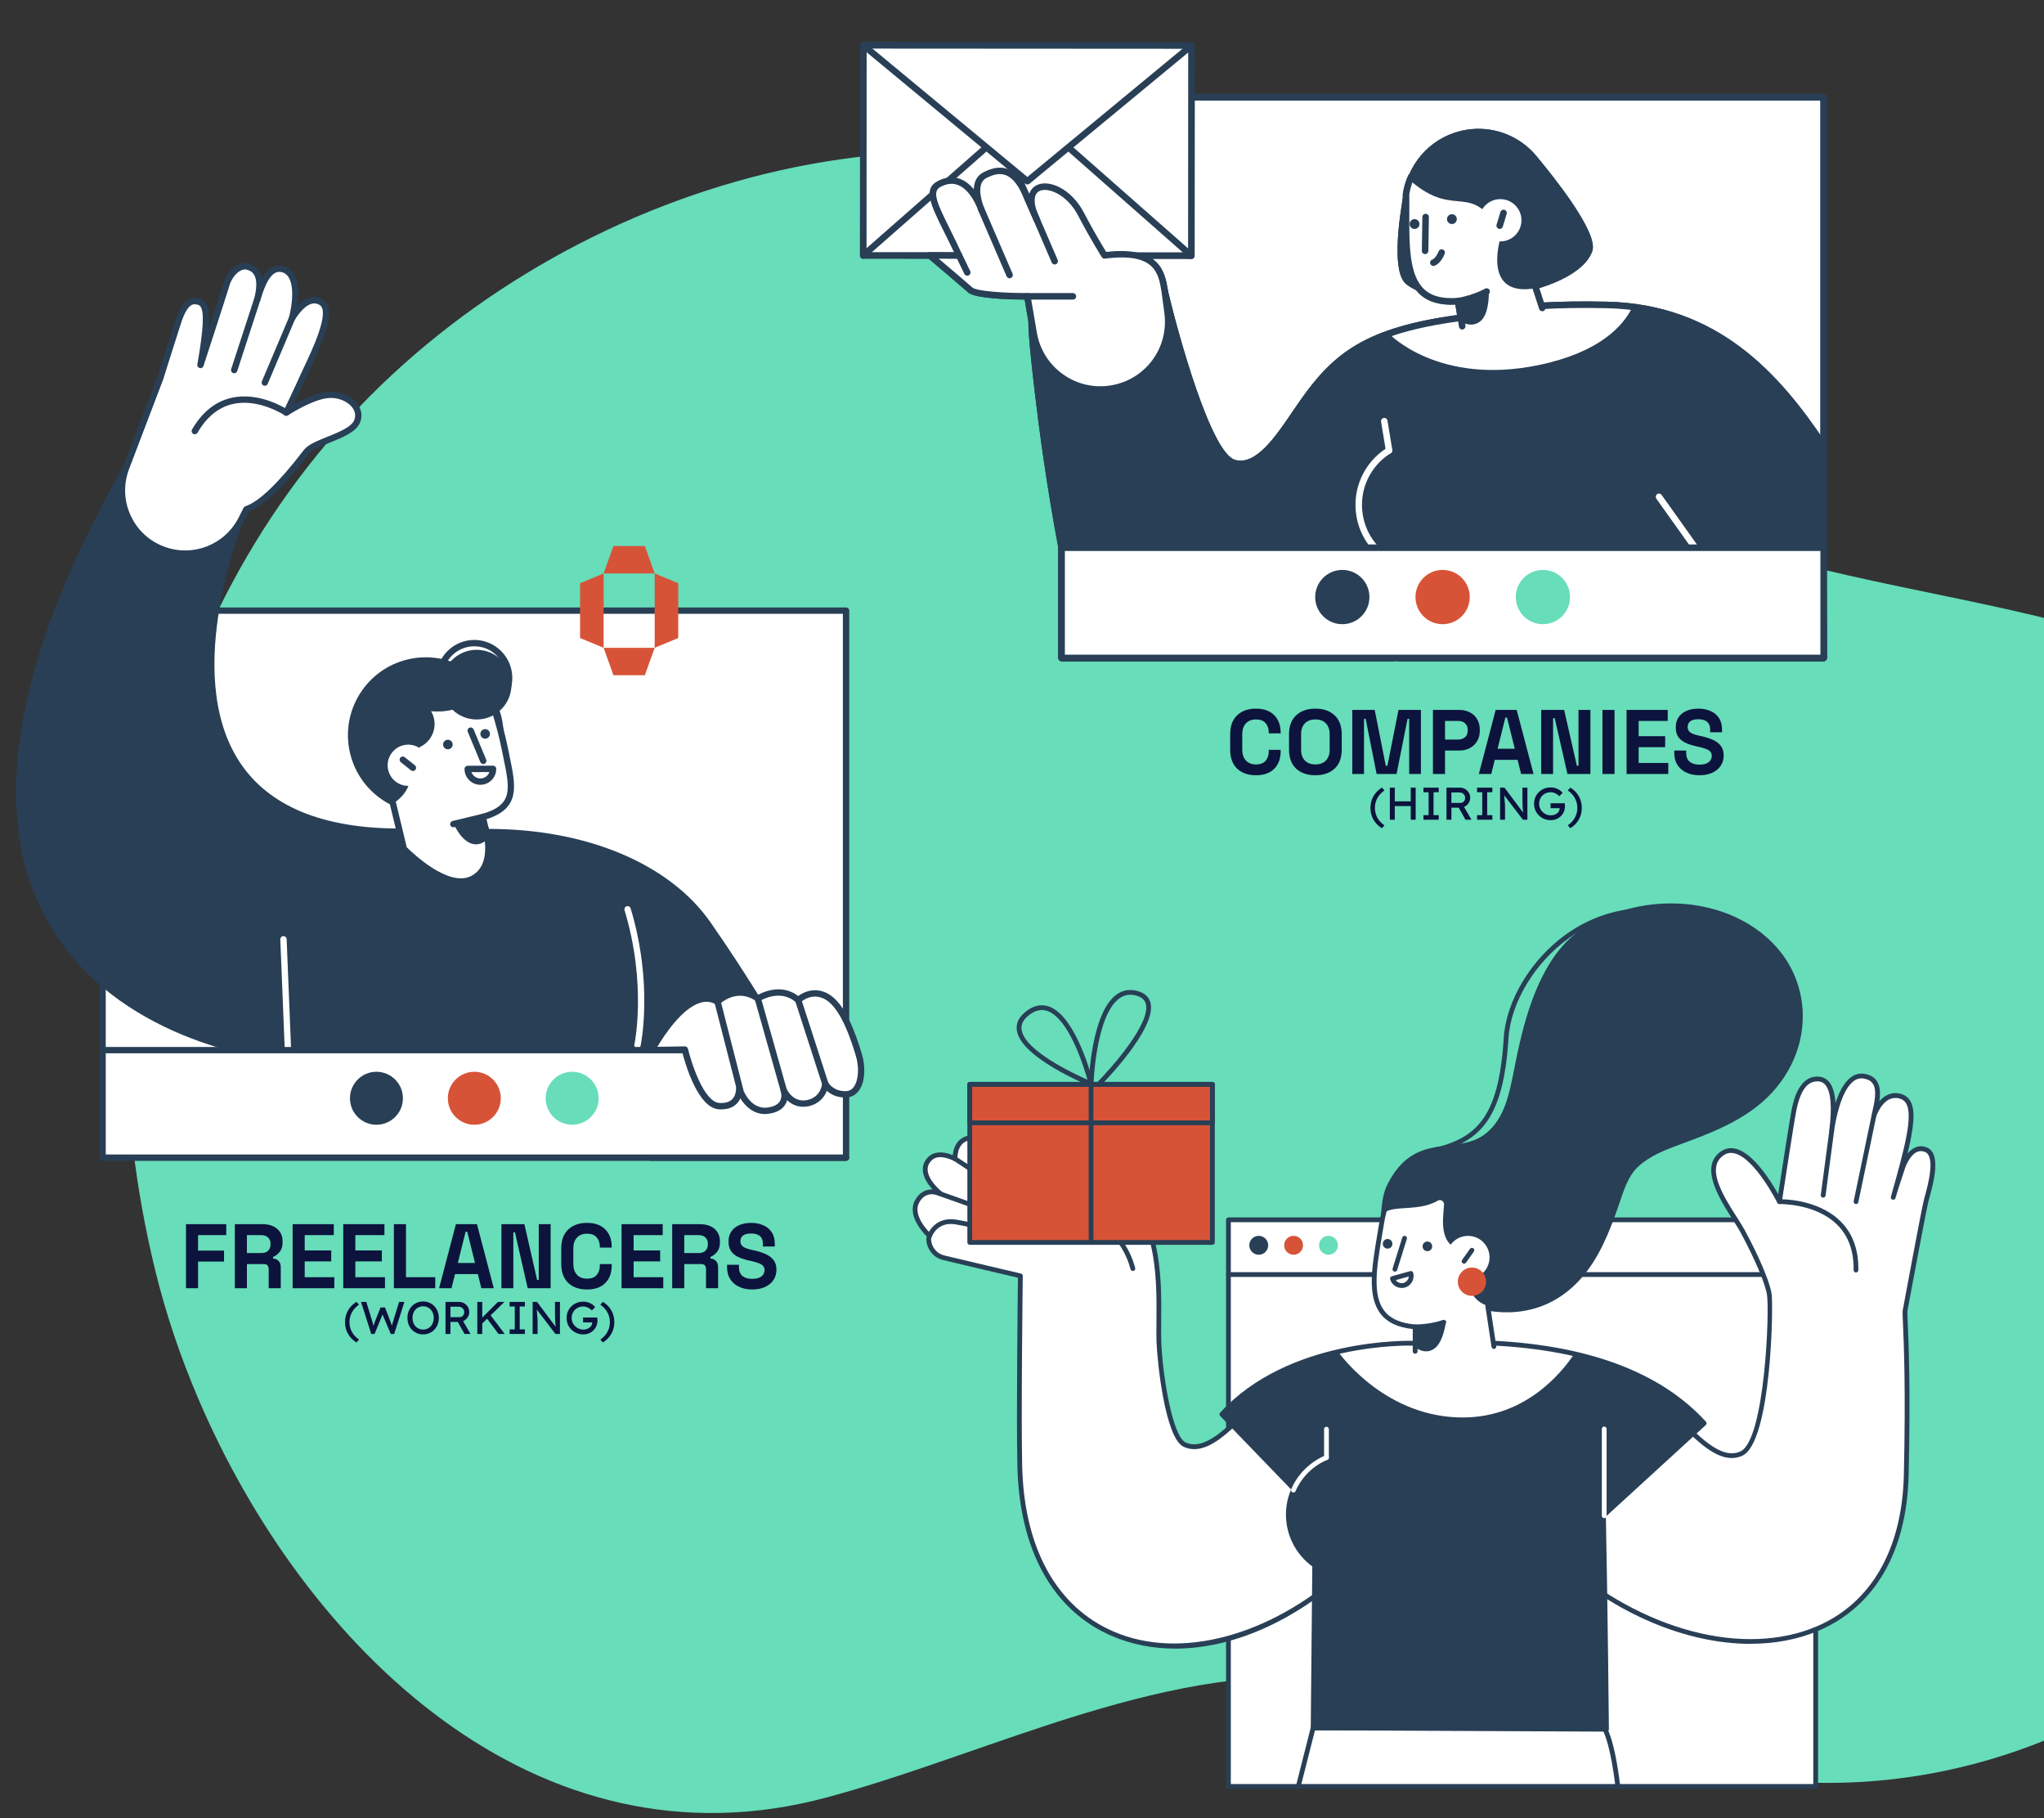 <svg width="894" height="795" viewBox="0 0 894 795" fill="none" xmlns="http://www.w3.org/2000/svg">
<rect x="0" y="0" width="894" height="795" fill="#333333" stroke="none"/>
<g clip-path="url(#clip0_306_3835)">
<path d="M86.891 611.983C133.016 719.68 234.281 820.289 361.752 785.915C435.447 766.05 511.751 725.114 590.508 734.442C638.678 740.149 684.374 758.046 730.889 770.471C880.303 810.395 1014.34 714.519 1061.82 579.733C1083.61 517.88 1084.27 448.042 1057.37 388.098C996.19 251.87 844.536 277.168 728.182 227.039C668.311 201.235 621.68 152.625 569.656 115.33C449.057 28.88 281.632 65.474 176.59 159.207C65.571 258.258 34.01 416.395 67.849 555.311C72.386 573.968 78.791 593.092 86.891 612.003V611.983Z" fill="#67DDB9"/>
<path d="M794.148 533.371H537.303V781.13H794.148V533.371Z" fill="white"/>
<path d="M794.137 782.173H537.292C536.714 782.173 536.248 781.707 536.248 781.13V533.371C536.248 532.793 536.714 532.327 537.292 532.327H794.137C794.714 532.327 795.18 532.793 795.18 533.371V781.13C795.18 781.707 794.714 782.173 794.137 782.173ZM538.335 780.086H793.093V534.415H538.335V780.086Z" fill="#283F56"/>
<path d="M794.137 558.355H537.292C536.714 558.355 536.248 557.889 536.248 557.312C536.248 556.734 536.714 556.268 537.292 556.268H794.137C794.714 556.268 795.18 556.734 795.18 557.312C795.18 557.889 794.714 558.355 794.137 558.355Z" fill="#283F56"/>
<path d="M554.677 544.519C554.677 546.796 552.834 548.65 550.547 548.65C548.26 548.65 546.417 546.807 546.417 544.519C546.417 542.232 548.26 540.389 550.547 540.389C552.834 540.389 554.677 542.232 554.677 544.519Z" fill="#283F56"/>
<path d="M585.173 544.519C585.173 546.796 583.33 548.65 581.043 548.65C578.756 548.65 576.913 546.807 576.913 544.519C576.913 542.232 578.756 540.389 581.043 540.389C583.33 540.389 585.173 542.232 585.173 544.519Z" fill="#67DDB9"/>
<path d="M569.919 544.519C569.919 546.796 568.076 548.65 565.789 548.65C563.502 548.65 561.659 546.807 561.659 544.519C561.659 542.232 563.502 540.389 565.789 540.389C568.076 540.389 569.919 542.232 569.919 544.519Z" fill="#D75338"/>
<path d="M550.691 611.167C540.844 621.217 528.499 636.507 518.097 631.644C511.092 628.368 507.206 597.942 506.862 586.249C506.54 575.489 507.983 558.877 504.131 543.254C500.279 527.63 474.346 524.743 474.346 524.743C474.346 524.743 466.685 500.746 454.907 502.046C443.128 503.345 450.322 520.989 450.322 520.989C450.322 520.989 432.748 496.049 424.144 497.482C418.827 498.37 417.717 503.123 417.65 506.632C413.875 504.844 409.08 503.7 406.171 507.209C400.831 513.683 411.267 521.878 411.267 521.878C411.267 521.878 404.561 518.669 401.053 525.442C397.545 532.216 406.582 540.389 406.582 540.389C405.472 541.732 406.582 548.439 412.821 549.961C420.015 551.715 446.292 557.867 446.292 557.867C446.292 557.867 445.504 618.285 446.037 641.038C448.057 728.34 527.966 741.898 588.492 687.121L550.691 611.156V611.167Z" fill="white"/>
<path d="M513.989 720.867C504.264 720.867 494.928 719.068 486.324 715.359C460.513 704.255 445.837 677.882 444.982 641.071C444.494 620.017 445.137 566.084 445.226 558.7C440.73 557.645 418.96 552.548 412.566 550.982C407.825 549.827 406.127 546.118 405.616 544.586C405.116 543.087 405.028 541.655 405.327 540.633C403.307 538.623 396.801 531.405 400.132 524.976C402.119 521.134 405.183 520.023 407.847 520.079C406.049 518.102 403.995 515.237 403.662 512.173C403.44 510.107 404.017 508.22 405.383 506.576C407.825 503.611 411.733 503.112 416.718 505.11C417.239 500.224 419.782 497.182 423.989 496.482C430.816 495.339 441.94 508.275 447.68 515.682C446.958 512.195 446.669 507.842 448.501 504.766C449.789 502.612 451.909 501.357 454.807 501.035C466.308 499.769 473.779 519.868 475.134 523.821C479.375 524.398 501.478 528.13 505.152 543.031C508.094 554.969 507.983 567.439 507.883 577.455C507.85 580.631 507.828 583.629 507.906 586.238C508.327 600.363 512.679 627.968 518.541 630.711C526.956 634.653 537.136 623.915 546.117 614.443C547.427 613.066 548.704 611.711 549.947 610.446C550.18 610.201 550.513 610.09 550.857 610.146C551.19 610.201 551.479 610.412 551.635 610.712L589.435 686.676C589.646 687.098 589.546 687.598 589.202 687.92C565.489 709.385 538.535 720.878 514.011 720.878L513.989 720.867ZM407.692 522.178C405.838 522.178 403.54 522.911 401.975 525.942C398.866 531.927 407.192 539.556 407.281 539.634C407.692 540.011 407.748 540.644 407.381 541.077C407.215 541.31 407.07 542.576 407.703 544.253C408.236 545.652 409.635 548.139 413.065 548.972C420.17 550.705 446.259 556.812 446.525 556.879C447.003 556.99 447.336 557.423 447.336 557.911C447.336 558.511 446.558 618.574 447.08 641.049C447.913 676.994 462.145 702.711 487.157 713.46C516.098 725.908 555.298 715.481 587.204 686.91L550.413 612.977C549.503 613.921 548.582 614.898 547.638 615.887C538.168 625.869 527.433 637.185 517.664 632.61C509.593 628.834 506.096 595.422 505.83 586.305C505.752 583.662 505.785 580.642 505.807 577.444C505.896 567.539 506.018 555.224 503.132 543.531C499.502 528.796 474.49 525.831 474.246 525.809C473.835 525.764 473.491 525.476 473.369 525.087C473.291 524.854 465.797 501.912 455.051 503.112C452.798 503.356 451.254 504.255 450.311 505.832C447.369 510.774 451.288 520.523 451.332 520.612C451.532 521.101 451.332 521.667 450.866 521.922C450.4 522.178 449.822 522.044 449.511 521.611C444.727 514.827 430.905 497.448 424.355 498.537C420.725 499.147 418.827 501.879 418.727 506.676C418.727 507.031 418.538 507.353 418.227 507.542C417.928 507.731 417.55 507.753 417.228 507.598C412.466 505.344 409.024 505.455 407.004 507.898C406.005 509.108 405.594 510.429 405.749 511.939C406.238 516.548 411.877 521.034 411.933 521.078C412.355 521.411 412.455 522 412.177 522.455C411.899 522.911 411.322 523.077 410.845 522.844C410.734 522.788 409.402 522.189 407.714 522.189L407.692 522.178Z" fill="#283F56"/>
<path d="M842.361 525.442C843.549 520.534 848.745 504.955 842.117 502.634C836.067 500.513 832.781 508.753 832.126 510.796C831.104 514.027 829.217 519.413 828.063 523.555C835.112 498.37 839.93 481.78 831.171 479.348C825.099 477.661 821.146 483.357 819.603 487.932C821.158 481.003 823.711 471.986 815.329 470.587C805.571 468.966 802.007 488.487 801.186 494.128C802.673 481.78 801.841 472.009 795.147 471.786C788.186 471.553 785.866 479.937 784.844 484.501C783.823 489.065 778.317 525.431 778.317 525.431C778.317 525.431 764.062 496.849 753.272 504.322C742.481 511.795 757.801 530.217 762.208 538.39C766.471 546.296 772.333 558.311 773.809 565.54C774.831 570.548 773.421 630.067 761.698 635.552C751.307 640.416 738.951 625.126 729.104 615.076L681.345 681.635C741.87 736.413 831.737 732.249 833.758 644.947C834.901 595.699 833.047 576.833 833.225 573.169C833.225 573.169 841.185 530.317 842.373 525.409L842.361 525.442Z" fill="white"/>
<path d="M765.705 718.801C737.885 718.801 706.556 705.887 680.645 682.435C680.256 682.079 680.19 681.48 680.501 681.047L728.26 614.488C728.437 614.232 728.726 614.077 729.026 614.055C729.325 614.032 729.636 614.143 729.847 614.365C731.09 615.631 732.367 616.975 733.677 618.363C742.669 627.835 752.838 638.562 761.253 634.631C772.022 629.589 774.076 572.069 772.788 565.773C771.1 557.5 763.562 543.12 761.287 538.912C760.487 537.424 759.322 535.603 757.978 533.493C752.039 524.199 743.069 510.152 752.683 503.489C754.67 502.112 756.89 501.724 759.266 502.334C766.971 504.311 774.608 516.559 777.75 522.189C779.116 513.239 782.968 488.11 783.823 484.29C784.589 480.87 786.953 470.476 795.18 470.754C797.122 470.82 798.721 471.575 799.953 473.008C801.585 474.918 802.529 478.016 802.784 482.38C804.272 477.805 806.459 473.308 809.578 471.02C811.388 469.699 813.375 469.21 815.495 469.554C817.949 469.965 819.758 471.02 820.88 472.686C822.445 475.029 822.467 478.216 821.979 481.525C824.288 478.871 827.485 477.228 831.448 478.327C833.28 478.838 834.679 479.915 835.589 481.525C837.965 485.745 836.932 493.651 834.301 504.455C835.134 503.423 836.144 502.501 837.332 501.901C838.953 501.091 840.685 500.991 842.461 501.624C849.2 503.989 845.792 516.67 843.949 523.477C843.716 524.332 843.516 525.076 843.371 525.664C842.206 530.484 834.324 572.935 834.235 573.368C834.213 574.079 834.29 575.956 834.412 578.787C834.812 588.193 835.645 607.758 834.79 644.969C834.024 678.271 820.114 702.423 795.624 712.949C786.498 716.869 776.363 718.768 765.705 718.768V718.801ZM682.732 681.513C717.88 712.949 762.819 724.82 794.791 711.073C818.482 700.879 831.948 677.404 832.703 644.958C833.558 607.814 832.725 588.293 832.325 578.909C832.192 575.911 832.114 574.101 832.17 573.157C832.514 571.27 840.163 530.084 841.34 525.209C841.484 524.61 841.684 523.843 841.928 522.966C843.349 517.692 846.668 505.355 841.762 503.622C840.507 503.189 839.364 503.245 838.254 503.8C835.6 505.133 833.78 509.019 833.114 511.118C832.78 512.184 832.348 513.483 831.881 514.882C830.915 517.791 829.828 521.078 829.05 523.843C828.895 524.399 828.318 524.721 827.763 524.565C827.208 524.41 826.886 523.832 827.041 523.277L827.407 521.989C832.703 503.078 836.888 488.132 833.757 482.58C833.114 481.447 832.181 480.725 830.882 480.359C824.088 478.482 820.924 487.266 820.58 488.265C820.402 488.787 819.847 489.087 819.303 488.931C818.77 488.787 818.448 488.243 818.571 487.699L818.826 486.544C819.869 481.947 821.068 476.739 819.126 473.852C818.326 472.664 817.016 471.931 815.14 471.609C813.575 471.353 812.154 471.709 810.799 472.697C805.138 476.828 802.784 490.253 802.207 494.273C802.129 494.839 801.618 495.239 801.03 495.161C800.464 495.083 800.064 494.572 800.131 494.006C801.363 483.779 800.764 477.172 798.355 474.363C797.511 473.374 796.445 472.875 795.102 472.83C795.024 472.83 794.935 472.83 794.858 472.83C789.185 472.83 786.998 479.604 785.843 484.734C784.833 489.209 779.382 525.231 779.327 525.587C779.26 526.042 778.905 526.386 778.461 526.464C778.017 526.531 777.561 526.308 777.362 525.898C777.262 525.709 767.659 506.621 758.722 504.333C756.935 503.878 755.336 504.144 753.849 505.177C745.889 510.685 753.882 523.199 759.721 532.338C761.087 534.481 762.275 536.336 763.107 537.89C766.06 543.365 773.121 557.012 774.808 565.329C775.752 569.959 774.808 630.567 762.108 636.496C752.339 641.071 741.604 629.756 732.134 619.773C731.135 618.718 730.158 617.686 729.203 616.697L682.721 681.491L682.732 681.513Z" fill="#283F56"/>
<path d="M788.497 443.259C788.364 438.285 787.42 433.255 785.566 428.291C779.393 411.768 764.04 400.985 747.321 396.966C734.166 393.812 720.1 394.556 707.311 398.92C698.918 401.785 690.77 405.882 684.609 412.356C677.859 419.452 673.341 428.569 670.01 437.685C666.38 447.601 664.148 457.95 662.106 468.289C660.196 477.96 658.165 488.798 650.138 495.416C637.527 505.81 618.954 493.795 606.798 517.98C603.49 524.565 604.278 533.904 603.556 537.812C600.37 555.024 609.584 569.715 626.792 572.891C632.676 573.979 644.01 571.658 644.254 571.725C661.906 576.6 678.725 573.224 691.303 559.244C699.54 550.083 704.036 538.368 708.011 526.93C710.053 521.056 711.83 514.471 716.537 510.085C721.543 505.432 728.537 502.712 734.854 500.402C746.6 496.105 758.289 491.685 768.27 483.957C781.225 473.93 788.907 458.905 788.486 443.226L788.497 443.259Z" fill="#283F56"/>
<path d="M567.843 782.173C567.754 782.173 567.676 782.173 567.588 782.14C567.033 781.996 566.688 781.429 566.833 780.874L573.327 755.279C573.449 754.812 573.86 754.49 574.337 754.49H701.583C701.894 754.49 702.194 754.635 702.394 754.868C702.538 755.046 706.046 759.521 708.655 780.996C708.721 781.574 708.322 782.085 707.745 782.162C707.189 782.229 706.657 781.829 706.579 781.252C704.47 763.94 701.805 758.033 701.006 756.578H575.148L568.853 781.385C568.731 781.862 568.309 782.173 567.843 782.173Z" fill="#283F56"/>
<path d="M701.083 750.415C700.872 750.415 700.661 750.349 700.473 750.215L676.837 733.192C676.371 732.859 676.26 732.204 676.604 731.738C676.937 731.271 677.592 731.16 678.059 731.505L701.694 748.527C702.16 748.861 702.271 749.516 701.927 749.982C701.727 750.271 701.405 750.415 701.083 750.415Z" fill="#283F56"/>
<path d="M745.345 622.349C719.589 594.156 677.97 588.57 653.402 587.315L618.099 587.349C604.433 586.949 560.182 590.225 534.427 618.43L565.933 651.065C564.368 654.485 563.491 658.283 563.491 662.292C563.491 671.453 568.053 679.537 575.025 684.411L574.348 755.534L702.648 756.134C702.648 756.134 702.182 705.82 701.316 662.669L745.356 622.338L745.345 622.349Z" fill="#283F56"/>
<path d="M625.205 504.589C624.727 504.589 624.294 504.255 624.183 503.767C624.061 503.2 624.416 502.645 624.983 502.523C645.387 498.07 655.49 489.642 657.71 453.82C658.709 437.652 669.655 419.463 684.942 408.559C695.744 400.852 713.562 393.035 737.108 399.553C737.663 399.708 737.985 400.286 737.83 400.841C737.674 401.396 737.108 401.729 736.542 401.574C713.795 395.278 696.576 402.829 686.152 410.269C671.354 420.829 660.752 438.385 659.786 453.953C657.499 490.908 646.42 499.991 625.427 504.566C625.349 504.577 625.282 504.589 625.205 504.589Z" fill="#283F56"/>
<path d="M653.402 587.315H653.18L650.705 571.025C636.683 566.439 643.811 547.107 643.811 547.107C628.613 547.24 631.077 534.048 631.588 526.741C631.688 525.253 630.1 524.254 628.812 525.009C619.376 530.617 605.666 525.809 604.667 532.338C601.17 555.413 594.131 578.154 618.943 580.186V587.338H618.088C611.894 587.16 599.427 587.726 585.25 591.035C586.804 593.201 606.72 620.14 640.336 619.806C666.957 619.54 682.588 600.907 688.561 591.979C675.528 588.992 663.116 587.804 653.391 587.304L653.402 587.315Z" fill="white"/>
<path d="M702.638 757.178L574.338 756.578C574.06 756.578 573.794 756.467 573.594 756.267C573.394 756.067 573.294 755.801 573.294 755.523L573.971 684.944C566.744 679.67 562.448 671.242 562.448 662.291C562.448 658.472 563.203 654.763 564.701 651.276L533.684 619.151C533.306 618.752 533.295 618.13 533.662 617.719C563.469 585.083 615.913 586.238 618.133 586.305C618.71 586.327 619.166 586.805 619.143 587.382C619.121 587.959 618.61 588.381 618.066 588.392C615.913 588.326 565.134 587.215 535.86 618.407L566.677 650.332C566.977 650.643 567.055 651.098 566.877 651.498C565.323 654.896 564.524 658.527 564.524 662.291C564.524 670.753 568.665 678.704 575.614 683.556C575.892 683.756 576.058 684.078 576.058 684.422L575.381 754.501L701.572 755.09C701.506 747.606 701.039 701.923 700.251 662.702C700.251 662.403 700.373 662.114 700.595 661.914L743.869 622.294C724.73 601.873 694.29 590.458 653.358 588.359C652.781 588.326 652.337 587.837 652.37 587.26C652.404 586.682 652.914 586.238 653.469 586.272C695.477 588.415 726.651 600.318 746.134 621.65C746.522 622.072 746.489 622.738 746.067 623.127L702.372 663.135C703.226 705.698 703.693 755.634 703.693 756.134C703.693 756.411 703.582 756.678 703.393 756.878C703.193 757.078 702.927 757.189 702.649 757.189L702.638 757.178Z" fill="#283F56"/>
<path d="M565.7 652.62C565.556 652.62 565.423 652.586 565.29 652.531C564.757 652.298 564.512 651.687 564.746 651.154C567.621 644.514 573.094 639.128 579.777 636.374C580.31 636.152 580.921 636.407 581.143 636.94C581.365 637.473 581.109 638.084 580.576 638.306C574.393 640.86 569.319 645.846 566.666 651.987C566.5 652.375 566.111 652.62 565.711 652.62H565.7Z" fill="white"/>
<path d="M580.166 638.395C579.588 638.395 579.122 637.929 579.122 637.351V624.903C579.122 624.326 579.588 623.86 580.166 623.86C580.743 623.86 581.209 624.326 581.209 624.903V637.351C581.209 637.929 580.743 638.395 580.166 638.395Z" fill="white"/>
<path d="M701.65 663.835C701.073 663.835 700.606 663.369 700.606 662.791V624.826C700.606 624.248 701.073 623.782 701.65 623.782C702.227 623.782 702.694 624.248 702.694 624.826V662.791C702.694 663.369 702.227 663.835 701.65 663.835Z" fill="white"/>
<path d="M618.954 591.946C618.377 591.946 617.91 591.48 617.91 590.902V581.141C611.383 580.453 606.764 578.265 603.834 574.479C597.85 566.773 600.048 553.736 602.39 539.922C602.679 538.234 602.968 536.524 603.245 534.814C603.545 532.949 603.945 531.05 604.433 529.173L605.466 525.176C605.61 524.621 606.176 524.276 606.742 524.432C607.297 524.576 607.63 525.143 607.486 525.709L606.454 529.706C605.987 531.516 605.599 533.349 605.31 535.159C605.033 536.88 604.744 538.59 604.455 540.278C602.202 553.625 600.07 566.228 605.488 573.202C608.185 576.678 612.626 578.621 619.054 579.154C619.598 579.198 620.009 579.653 620.009 580.198V590.902C620.009 591.48 619.542 591.946 618.965 591.946H618.954Z" fill="#283F56"/>
<path d="M653.403 589.825C652.892 589.825 652.448 589.458 652.37 588.937L649.673 571.181C649.584 570.615 649.983 570.081 650.55 569.993C651.116 569.915 651.649 570.292 651.737 570.87L654.435 588.626C654.524 589.192 654.124 589.725 653.558 589.814C653.503 589.814 653.447 589.825 653.403 589.825Z" fill="#283F56"/>
<path d="M651.493 549.816C651.493 555.013 647.275 559.233 642.079 559.233C636.884 559.233 632.665 555.013 632.665 549.816C632.665 544.619 636.884 540.4 642.079 540.4C647.275 540.4 651.493 544.619 651.493 549.816Z" fill="white"/>
<path d="M640.348 552.548C640.137 552.548 639.926 552.481 639.748 552.348C639.282 552.015 639.171 551.36 639.504 550.893L642.945 546.063C643.278 545.597 643.933 545.486 644.4 545.819C644.866 546.152 644.977 546.807 644.644 547.273L641.202 552.104C641.003 552.392 640.681 552.537 640.348 552.537V552.548Z" fill="#283F56"/>
<path d="M649.983 560.443C649.983 563.863 647.219 566.628 643.8 566.628C640.381 566.628 637.616 563.863 637.616 560.443C637.616 557.023 640.381 554.258 643.8 554.258C647.219 554.258 649.983 557.023 649.983 560.443Z" fill="#D75338"/>
<path d="M618.955 581.23C618.377 581.23 617.911 580.764 617.911 580.186C617.911 579.609 618.377 579.143 618.955 579.143C625.749 579.143 631.033 577.199 631.089 577.177C631.622 576.977 632.232 577.244 632.432 577.788C632.632 578.332 632.365 578.932 631.821 579.132C631.588 579.22 626.137 581.23 618.955 581.23Z" fill="#283F56"/>
<path d="M610.095 556.046C609.995 556.046 609.884 556.035 609.784 556.001C609.229 555.824 608.929 555.246 609.096 554.691L613.325 541.122C613.503 540.566 614.069 540.267 614.635 540.433C615.19 540.611 615.49 541.188 615.324 541.743L611.094 555.313C610.95 555.757 610.539 556.046 610.095 556.046Z" fill="#283F56"/>
<path d="M624.306 547.096C625.47 547.096 626.415 546.151 626.415 544.986C626.415 543.821 625.47 542.876 624.306 542.876C623.141 542.876 622.196 543.821 622.196 544.986C622.196 546.151 623.141 547.096 624.306 547.096Z" fill="#283F56"/>
<path d="M609.018 543.875C609.018 545.041 608.075 545.985 606.909 545.985C605.743 545.985 604.8 545.041 604.8 543.875C604.8 542.709 605.743 541.766 606.909 541.766C608.075 541.766 609.018 542.709 609.018 543.875Z" fill="#283F56"/>
<path d="M613.048 563.164C610.761 563.164 608.663 561.653 608.019 559.344C607.942 559.077 607.975 558.788 608.119 558.555C608.252 558.311 608.486 558.133 608.752 558.067L616.801 555.813C617.067 555.735 617.356 555.768 617.6 555.912C617.844 556.046 618.022 556.279 618.088 556.545C618.866 559.321 617.245 562.209 614.469 562.986C614.003 563.119 613.526 563.175 613.059 563.175L613.048 563.164ZM610.473 559.743C611.217 560.798 612.571 561.331 613.881 560.965C615.191 560.598 616.079 559.444 616.168 558.156L610.473 559.755V559.743Z" fill="#283F56"/>
<path d="M618.954 589.07C618.954 589.07 623.095 592.679 627.291 589.747C631.477 586.827 632.454 577.666 632.454 577.666L618.954 580.186V589.07Z" fill="#283F56"/>
<path d="M811.766 556.412C811.166 556.412 810.711 555.924 810.722 555.346C810.867 547.051 808.447 540.378 803.517 535.503C794.07 526.153 778.472 526.486 778.328 526.486C777.74 526.486 777.273 526.042 777.251 525.476C777.24 524.898 777.684 524.421 778.261 524.398C778.928 524.376 794.914 524.054 804.983 534.015C810.323 539.3 812.954 546.485 812.798 555.368C812.798 555.935 812.321 556.39 811.755 556.39L811.766 556.412Z" fill="#283F56"/>
<path d="M811.777 526.497C811.71 526.497 811.633 526.497 811.566 526.475C811 526.353 810.645 525.809 810.756 525.242L818.582 487.732C818.704 487.166 819.248 486.799 819.815 486.922C820.381 487.044 820.736 487.588 820.625 488.154L812.798 525.664C812.698 526.153 812.265 526.497 811.777 526.497Z" fill="#283F56"/>
<path d="M797.411 523.677C797.411 523.677 797.322 523.677 797.278 523.677C796.701 523.599 796.301 523.077 796.379 522.5L800.153 494.017C800.231 493.451 800.764 493.04 801.33 493.118C801.907 493.195 802.307 493.717 802.229 494.295L798.455 522.777C798.388 523.299 797.933 523.688 797.422 523.688L797.411 523.677Z" fill="#283F56"/>
<path d="M454.285 538.346C454.174 538.346 454.052 538.323 453.941 538.29L408.069 521.989C407.525 521.8 407.237 521.201 407.437 520.656C407.625 520.112 408.225 519.824 408.769 520.023L454.64 536.325C455.184 536.513 455.473 537.113 455.273 537.657C455.118 538.09 454.718 538.357 454.285 538.357V538.346Z" fill="#283F56"/>
<path d="M454.041 531.616C453.841 531.616 453.641 531.561 453.463 531.45L417.084 507.52C416.606 507.198 416.473 506.554 416.784 506.076C417.095 505.599 417.739 505.455 418.227 505.777L454.607 529.706C455.084 530.028 455.217 530.672 454.907 531.15C454.707 531.45 454.374 531.616 454.03 531.616H454.041Z" fill="#283F56"/>
<path d="M495.483 555.757C495.005 555.757 494.572 555.424 494.461 554.935C494.417 554.758 490.309 536.669 474.046 533.815C457.848 530.972 451.387 541.888 451.121 542.354C450.888 542.765 450.41 542.965 449.955 542.843C449.711 542.776 425.832 536.602 417.783 535.347C410.001 534.137 407.67 540.466 407.581 540.733C407.392 541.277 406.793 541.566 406.249 541.377C405.705 541.188 405.416 540.6 405.605 540.056C405.627 539.978 408.558 531.805 418.105 533.282C425.565 534.437 445.626 539.567 449.767 540.633C451.598 538.035 459.17 529.073 474.423 531.749C492.075 534.848 496.471 554.291 496.515 554.491C496.637 555.057 496.282 555.613 495.716 555.735C495.638 555.746 495.572 555.757 495.494 555.757H495.483Z" fill="#283F56"/>
<path d="M530.276 474.118H424.156V543.265H530.276V474.118Z" fill="#D75338"/>
<path d="M530.275 544.308H424.156C423.579 544.308 423.112 543.842 423.112 543.265V474.118C423.112 473.541 423.579 473.074 424.156 473.074H530.275C530.853 473.074 531.319 473.541 531.319 474.118V543.265C531.319 543.842 530.853 544.308 530.275 544.308ZM425.199 542.221H529.232V475.162H425.199V542.221Z" fill="#283F56"/>
<path d="M530.275 492.018H424.156C423.579 492.018 423.112 491.552 423.112 490.975V474.129C423.112 473.552 423.579 473.086 424.156 473.086H530.275C530.853 473.086 531.319 473.552 531.319 474.129V490.975C531.319 491.552 530.853 492.018 530.275 492.018ZM425.199 489.931H529.232V475.173H425.199V489.931Z" fill="#283F56"/>
<path d="M477.211 544.309C476.633 544.309 476.167 543.842 476.167 543.265V474.907C476.167 474.329 476.633 473.863 477.211 473.863C477.788 473.863 478.254 474.329 478.254 474.907V543.265C478.254 543.842 477.788 544.309 477.211 544.309Z" fill="#283F56"/>
<path d="M477.21 474.996C477.077 474.996 476.944 474.973 476.822 474.918C475.578 474.418 446.326 462.414 444.727 450.477C444.316 447.368 445.715 444.57 448.879 442.149C452.165 439.64 455.507 438.951 458.804 440.117C470.86 444.359 477.932 472.508 478.221 473.707C478.309 474.085 478.187 474.496 477.888 474.751C477.699 474.918 477.455 475.007 477.199 475.007L477.21 474.996ZM455.684 441.649C453.864 441.649 452.043 442.36 450.156 443.804C447.591 445.769 446.492 447.857 446.803 450.189C448.024 459.283 469.051 469.221 475.645 472.131C473.78 465.557 467.352 445.325 458.116 442.071C457.305 441.783 456.495 441.638 455.684 441.638V441.649Z" fill="#283F56"/>
<path d="M480.485 475.162C480.219 475.162 479.952 475.062 479.752 474.862C479.341 474.451 479.341 473.796 479.752 473.385C486.48 466.623 503.443 447.246 501.145 438.918C500.645 437.097 499.213 435.908 496.771 435.287C494.007 434.576 491.598 435.042 489.399 436.697C479.297 444.303 478.276 473.685 478.265 473.985C478.242 474.562 477.832 475.007 477.188 474.995C476.611 474.973 476.155 474.496 476.178 473.918C476.211 472.675 477.243 443.237 488.145 435.031C490.843 432.999 493.918 432.411 497.293 433.266C500.479 434.076 502.455 435.797 503.165 438.362C506.252 449.556 482.272 473.83 481.24 474.851C481.04 475.051 480.774 475.162 480.496 475.162H480.485Z" fill="#283F56"/>
<path d="M464.325 287.692L797.622 287.692V42.534L464.325 42.534L464.325 287.692Z" fill="white"/>
<path d="M464.324 287.692H797.622L797.078 194.051C776.956 164.031 750.837 134.434 702.783 133.345C656.59 132.293 635.054 140.034 635.054 140.034C595.646 145.356 584.605 154.887 569.853 175.92C561.437 187.907 551.34 205.699 539.852 202.469C526.224 198.635 509.452 127.431 509.452 127.431L451.47 141.945C449.838 129.789 453.623 182.657 464.336 239.505V287.704L464.324 287.692Z" fill="#283F56"/>
<path d="M673.169 159.592C699.711 154.028 710.026 142.489 714.028 134.18C710.413 133.732 706.664 133.442 702.771 133.345C656.578 132.293 638.355 139.042 638.355 139.042C627.061 140.566 614.788 143.432 607.399 145.815C607.448 145.864 629.093 168.832 673.169 159.592Z" fill="white"/>
<path d="M672.807 69.228C672.202 68.442 671.561 67.692 670.896 66.967C670.86 66.93 670.835 66.894 670.835 66.894C663.556 59.056 652.613 54.896 641.282 56.77C627.183 59.093 616.65 70.051 614.196 83.344C614.196 83.344 607.085 117.694 614.97 124.177C630.955 137.324 689.881 129.317 696.459 109.699C699.143 101.704 679.252 76.969 672.807 69.241V69.228Z" fill="#283F56"/>
<path d="M797.622 289.119H464.325C463.539 289.119 462.898 288.478 462.898 287.692V239.626C457.795 212.52 454.433 187.35 452.523 170.997C448.919 140.167 449.766 139.465 450.213 139.09C450.612 138.764 451.168 138.667 451.652 138.861C452.22 139.078 452.45 139.429 452.619 140.191L509.09 126.052C509.453 125.955 509.852 126.015 510.178 126.221C510.505 126.415 510.735 126.741 510.819 127.104C515.438 146.686 529.707 198.139 540.215 201.09C549.272 203.642 557.858 191.003 565.415 179.851C566.528 178.206 567.616 176.61 568.68 175.098C583.409 154.1 597.544 143.142 638.017 137.651C640 136.962 658.574 130.914 702.807 131.918C751.442 133.019 778.347 163.547 798.263 193.265C798.42 193.495 798.505 193.773 798.505 194.051L799.049 287.692C799.049 288.067 798.904 288.43 798.638 288.708C798.372 288.974 798.009 289.131 797.634 289.131L797.622 289.119ZM465.752 286.265H796.195L795.663 194.486C775.215 164.043 749.773 135.825 702.747 134.76C657.485 133.732 639.033 140.3 638.851 140.372C638.755 140.409 638.646 140.433 638.549 140.445C599.02 145.779 585.271 156.399 571.014 176.719C569.962 178.218 568.886 179.803 567.786 181.436C559.684 193.386 550.506 206.92 539.466 203.812C526.104 200.05 511.267 141.038 508.401 129.136L452.632 143.106C453.357 154.137 457.577 196.01 465.727 239.226C465.739 239.311 465.752 239.396 465.752 239.493V286.265Z" fill="#283F56"/>
<path d="M676.325 140.13L671.73 125.991C646.953 130.503 656.76 102.297 656.76 102.297C643.083 78.251 637.17 96.309 617.122 79.231L614.957 84.952C615.271 109.239 611.898 133.78 637.714 131.664L640.097 146.093L676.325 140.118V140.13Z" fill="white"/>
<path d="M674.547 136.091C673.943 136.091 673.387 135.704 673.193 135.111L669.916 125.023C669.674 124.274 670.085 123.475 670.823 123.233C671.573 122.991 672.371 123.403 672.613 124.153L675.89 134.24C676.131 134.99 675.72 135.788 674.983 136.03C674.838 136.079 674.693 136.103 674.547 136.103V136.091Z" fill="#283F56"/>
<path d="M639.529 144.086C638.839 144.086 638.247 143.59 638.126 142.9L636.53 133.176C629.77 133.514 624.667 132.015 620.991 128.616C613.434 121.613 613.494 107.776 613.555 93.117C613.555 90.419 613.579 87.698 613.555 84.964C613.579 84.626 614.026 80.84 615.961 76.691C616.3 75.978 617.146 75.675 617.847 76.002C618.561 76.328 618.863 77.187 618.537 77.889C616.808 81.59 616.396 85.061 616.384 85.097C616.433 87.662 616.421 90.407 616.408 93.117C616.348 107.123 616.288 120.355 622.938 126.511C626.227 129.559 631.04 130.769 637.618 130.237C638.356 130.176 639.021 130.696 639.142 131.422L640.956 142.416C641.089 143.191 640.557 143.928 639.783 144.049C639.71 144.061 639.625 144.074 639.553 144.074L639.529 144.086Z" fill="#283F56"/>
<path d="M637.727 133.091C637.038 133.091 636.445 132.595 636.324 131.894C636.191 131.12 636.723 130.382 637.497 130.261C644.438 129.112 649.468 126.257 649.517 126.233C650.194 125.834 651.065 126.076 651.464 126.753C651.851 127.431 651.621 128.301 650.944 128.701C650.726 128.834 645.405 131.845 637.969 133.079C637.896 133.091 637.811 133.103 637.739 133.103L637.727 133.091Z" fill="#283F56"/>
<path d="M639.226 140.796C639.226 140.796 644.087 143.795 647.897 140.082C651.706 136.369 651.149 126.802 651.149 126.802L637.715 131.676L639.214 140.796H639.226Z" fill="#283F56"/>
<path d="M623.313 111.114C622.503 111.114 621.874 110.461 621.886 109.675L622.104 94.882C622.104 94.108 622.744 93.479 623.53 93.479C624.341 93.479 624.969 94.132 624.957 94.919L624.74 109.711C624.728 110.485 624.099 111.114 623.313 111.114Z" fill="#283F56"/>
<path d="M610.241 247.56C610.036 247.56 609.83 247.512 609.624 247.415C600.93 243.254 594.812 235.09 593.252 225.595C591.305 213.766 596.625 202.034 606.807 195.72C607.484 195.309 608.355 195.514 608.766 196.18C609.177 196.845 608.972 197.728 608.306 198.139C599.104 203.848 594.292 214.443 596.057 225.136C597.472 233.711 602.998 241.089 610.858 244.851C611.571 245.189 611.862 246.036 611.523 246.75C611.281 247.258 610.773 247.56 610.241 247.56Z" fill="white"/>
<path d="M607.556 198.369C606.867 198.369 606.275 197.873 606.154 197.171L604.05 184.387C603.917 183.613 604.449 182.875 605.223 182.754C606.009 182.633 606.734 183.153 606.855 183.927L608.959 196.712C609.092 197.486 608.56 198.224 607.786 198.345C607.701 198.357 607.629 198.369 607.556 198.369Z" fill="white"/>
<path d="M610.338 289.119C609.552 289.119 608.923 288.49 608.911 287.704L608.814 246.145C608.814 245.359 609.443 244.718 610.229 244.718C611.015 244.718 611.656 245.347 611.656 246.133L611.753 287.692C611.753 288.478 611.124 289.119 610.338 289.119Z" fill="white"/>
<path d="M774.973 287.934C774.526 287.934 774.09 287.728 773.812 287.341L724.452 218.06C723.992 217.419 724.137 216.536 724.778 216.076C725.419 215.617 726.302 215.774 726.761 216.415L776.122 285.696C776.581 286.337 776.436 287.22 775.795 287.68C775.541 287.861 775.251 287.946 774.973 287.946V287.934Z" fill="white"/>
<path d="M616.542 97.967C616.542 99.152 617.509 100.12 618.694 100.12C619.879 100.12 620.847 99.152 620.847 97.967C620.847 96.781 619.879 95.814 618.694 95.814C617.509 95.814 616.542 96.781 616.542 97.967Z" fill="#283F56"/>
<path d="M632.878 95.814C632.878 96.999 633.845 97.967 635.03 97.967C636.215 97.967 637.183 96.999 637.183 95.814C637.183 94.628 636.215 93.661 635.03 93.661C633.845 93.661 632.878 94.628 632.878 95.814Z" fill="#283F56"/>
<path d="M626.916 116.279C626.311 116.279 625.755 115.892 625.562 115.287C625.32 114.537 625.731 113.739 626.481 113.497C627.653 113.122 628.839 110.921 629.225 109.917C629.504 109.179 630.338 108.816 631.063 109.106C631.801 109.385 632.164 110.207 631.886 110.945C631.716 111.392 630.132 115.323 627.363 116.218C627.218 116.267 627.073 116.291 626.928 116.291L626.916 116.279Z" fill="#283F56"/>
<path d="M650.568 88.992C646.53 92.1 645.768 97.906 648.888 101.958C652.007 105.998 657.8 106.76 661.85 103.639C665.889 100.519 666.651 94.725 663.531 90.673C660.424 86.633 654.619 85.871 650.568 88.992Z" fill="white"/>
<path d="M655.925 100.095C655.792 100.095 655.647 100.071 655.514 100.035C654.765 99.805 654.341 99.007 654.559 98.257L656.252 92.681C656.482 91.931 657.268 91.508 658.029 91.738C658.779 91.967 659.202 92.766 658.985 93.516L657.292 99.091C657.11 99.708 656.542 100.107 655.925 100.107V100.095Z" fill="#283F56"/>
<path d="M464.325 287.692L797.622 287.692V239.493L464.325 239.493V287.692Z" fill="white"/>
<path d="M797.623 240.92H464.325C463.539 240.92 462.898 240.279 462.898 239.493C462.898 238.706 463.539 238.065 464.325 238.065H797.623C798.409 238.065 799.049 238.706 799.049 239.493C799.049 240.279 798.409 240.92 797.623 240.92Z" fill="#283F56"/>
<path d="M797.623 289.119H464.325C463.539 289.119 462.898 288.478 462.898 287.692V42.534C462.898 41.748 463.539 41.107 464.325 41.107H797.623C798.409 41.107 799.049 41.748 799.049 42.534V287.692C799.049 288.478 798.409 289.119 797.623 289.119ZM465.752 286.265H796.208V43.962H465.752V286.277V286.265Z" fill="#283F56"/>
<path d="M377.576 111.702L521.074 111.777L521.122 19.926L377.624 19.851L377.576 111.702Z" fill="white"/>
<path d="M521.073 113.182L377.575 113.098C376.789 113.098 376.148 112.457 376.148 111.67L376.197 19.82C376.197 19.445 376.342 19.082 376.608 18.816C376.874 18.55 377.237 18.404 377.612 18.404L521.11 18.489C521.896 18.489 522.537 19.13 522.537 19.916L522.488 111.767C522.488 112.142 522.343 112.505 522.077 112.771C521.811 113.037 521.448 113.182 521.073 113.182ZM379.002 110.255L519.647 110.34L519.695 21.331L379.051 21.247L379.002 110.255Z" fill="#283F56"/>
<path d="M449.342 80.658C449.016 80.658 448.702 80.55 448.436 80.332L376.729 20.92C376.124 20.424 376.04 19.517 376.535 18.912C377.043 18.308 377.938 18.223 378.543 18.719L449.355 77.381L520.227 18.816C520.832 18.32 521.726 18.392 522.234 19.009C522.73 19.614 522.645 20.509 522.041 21.017L450.262 80.344C449.995 80.562 449.681 80.671 449.355 80.671L449.342 80.658Z" fill="#283F56"/>
<path d="M377.588 113.098C377.189 113.098 376.802 112.928 376.524 112.614C376.004 112.021 376.064 111.126 376.657 110.606L429.899 63.834C430.491 63.314 431.386 63.374 431.906 63.967C432.426 64.56 432.366 65.455 431.773 65.975L378.519 112.747C378.253 112.989 377.914 113.098 377.576 113.098H377.588Z" fill="#283F56"/>
<path d="M521.073 113.182C520.735 113.182 520.408 113.062 520.13 112.832L467.178 66.205C466.586 65.685 466.537 64.79 467.045 64.197C467.565 63.604 468.46 63.556 469.053 64.064L522.004 110.691C522.597 111.211 522.645 112.106 522.137 112.699C521.859 113.013 521.46 113.182 521.073 113.182Z" fill="#283F56"/>
<path d="M486.272 169.909C502.003 167.236 512.79 152.576 510.686 136.756L509.44 127.418C508.025 118.601 505.861 108.78 483.091 111.671C483.091 111.671 477.964 103.53 472.825 93.661C464.324 77.308 444.142 77.054 453.562 96.261L449.354 86.791C443.453 71.139 435.182 74.369 430.829 76.546C424.093 79.921 429.16 91.484 429.16 91.484C429.16 91.484 423.404 73.812 410.719 80.453C403.948 83.997 411.07 93.371 419.486 111.743L406.681 111.658C406.681 111.658 421.215 123.947 424.384 126.777C427.54 129.608 449.354 129.547 449.354 129.547L452.087 145.622C454.832 161.769 470.141 172.63 486.272 169.885V169.909Z" fill="white"/>
<path d="M481.241 171.759C474.857 171.759 468.653 169.788 463.333 166.026C456.561 161.224 452.075 154.076 450.684 145.888L448.157 130.999C442.655 130.974 426.56 130.66 423.44 127.866C420.333 125.084 405.919 112.892 405.774 112.771C405.314 112.384 405.145 111.755 405.363 111.187C405.568 110.618 406.028 110.219 406.705 110.255L417.273 110.328C415.738 107.038 414.25 104.063 412.908 101.377C407.092 89.681 403.585 82.618 410.067 79.219C413.634 77.344 417.068 77.054 420.26 78.36C422.546 79.292 424.42 80.937 425.919 82.739C426.016 79.775 427.056 76.861 430.2 75.3C433.09 73.861 436.923 72.397 440.998 73.994C444.638 75.421 447.71 79.074 450.116 84.88C450.89 82.521 452.51 81.433 453.332 81.009C458.774 78.263 468.641 82.521 474.095 93.02C478.242 101.002 482.438 107.921 483.829 110.159C507.675 107.425 509.585 119.303 510.855 127.201L512.113 136.574C514.338 153.23 503.104 168.494 486.525 171.312C484.76 171.614 483.007 171.759 481.253 171.759H481.241ZM449.354 128.144C450.043 128.144 450.636 128.64 450.757 129.329L453.49 145.404C454.747 152.842 458.834 159.338 464.977 163.692C471.12 168.058 478.593 169.764 486.03 168.494C501.085 165.929 511.29 152.068 509.271 136.937L508.025 127.6C506.719 119.508 505.244 110.279 483.273 113.086C482.716 113.158 482.184 112.904 481.894 112.432C481.846 112.348 476.682 104.135 471.58 94.326C466.718 84.964 458.278 81.686 454.626 83.537C452.135 84.795 451.869 88.387 453.828 93.334L454.868 95.681C455.183 96.394 454.868 97.217 454.167 97.543C453.478 97.87 452.631 97.579 452.292 96.878C451.869 96.007 451.506 95.185 451.192 94.398L448.06 87.359C445.823 81.433 443.114 77.852 439.958 76.619C436.947 75.445 433.973 76.558 431.47 77.816C427.201 79.957 428.979 86.718 429.97 89.597C430.309 90.419 430.49 90.951 430.514 91.048C430.744 91.774 430.381 92.548 429.668 92.814C428.955 93.08 428.156 92.754 427.854 92.052C427.806 91.955 427.588 91.435 427.298 90.625C426.246 88.121 423.549 82.739 419.16 80.961C416.754 79.981 414.202 80.223 411.36 81.711C407.503 83.731 409.825 88.798 415.423 100.083C417.032 103.337 418.87 107.014 420.768 111.15C420.974 111.598 420.937 112.106 420.671 112.517C420.405 112.928 419.934 113.182 419.462 113.17L410.574 113.11C415.012 116.871 423.029 123.681 425.315 125.725C427.044 127.273 438.785 128.168 449.33 128.132L449.354 128.144Z" fill="#283F56"/>
<path d="M662.976 261.07C662.976 267.626 668.284 272.936 674.838 272.936C681.392 272.936 686.7 267.626 686.7 261.07C686.7 254.515 681.392 249.205 674.838 249.205C668.284 249.205 662.976 254.515 662.976 261.07Z" fill="#67DDB9"/>
<path d="M575.234 261.07C575.234 267.626 580.543 272.936 587.097 272.936C593.651 272.936 598.959 267.626 598.959 261.07C598.959 254.515 593.651 249.205 587.097 249.205C580.543 249.205 575.234 254.515 575.234 261.07Z" fill="#283F56"/>
<path d="M619.104 261.07C619.104 267.626 624.413 272.936 630.967 272.936C637.521 272.936 642.829 267.626 642.829 261.07C642.829 254.515 637.521 249.205 630.967 249.205C624.413 249.205 619.104 254.515 619.104 261.07Z" fill="#D75338"/>
<path d="M469.27 130.999H449.355C448.569 130.999 447.928 130.358 447.928 129.571C447.928 128.785 448.569 128.144 449.355 128.144H469.27C470.056 128.144 470.697 128.785 470.697 129.571C470.697 130.358 470.056 130.999 469.27 130.999Z" fill="#283F56"/>
<path d="M461.301 115.65C460.757 115.65 460.225 115.323 459.996 114.791L444.505 78.868C444.191 78.143 444.53 77.308 445.243 76.994C445.969 76.679 446.803 77.018 447.117 77.731L462.607 113.654C462.922 114.38 462.583 115.214 461.87 115.529C461.688 115.614 461.495 115.65 461.301 115.65Z" fill="#283F56"/>
<path d="M441.567 121.685C441.023 121.685 440.491 121.359 440.261 120.827L427.867 92.064C427.552 91.338 427.891 90.504 428.604 90.189C429.33 89.875 430.164 90.214 430.479 90.927L442.873 119.69C443.188 120.415 442.849 121.25 442.136 121.564C441.954 121.649 441.761 121.685 441.567 121.685Z" fill="#283F56"/>
<path d="M464.324 287.692H797.622L797.078 194.051C776.956 164.031 750.837 134.434 702.783 133.345C656.59 132.293 635.054 140.034 635.054 140.034C595.646 145.356 584.605 154.887 569.853 175.92C561.437 187.907 551.34 205.699 539.852 202.469C526.224 198.635 509.452 127.431 509.452 127.431L451.47 141.945C449.838 129.789 453.623 182.657 464.336 239.505V287.704L464.324 287.692Z" fill="#283F56"/>
<path d="M673.169 159.592C699.711 154.028 710.026 142.489 714.028 134.18C710.413 133.732 706.664 133.442 702.771 133.345C656.578 132.293 638.355 139.042 638.355 139.042C627.061 140.566 614.788 143.432 607.399 145.815C607.448 145.864 629.093 168.832 673.169 159.592Z" fill="white"/>
<path d="M672.807 69.228C672.202 68.442 671.561 67.692 670.896 66.967C670.86 66.93 670.835 66.894 670.835 66.894C663.556 59.056 652.613 54.896 641.282 56.77C627.183 59.093 616.65 70.051 614.196 83.344C614.196 83.344 607.085 117.694 614.97 124.177C630.955 137.324 689.881 129.317 696.459 109.699C699.143 101.704 679.252 76.969 672.807 69.241V69.228Z" fill="#283F56"/>
<path d="M797.622 289.119H464.325C463.539 289.119 462.898 288.478 462.898 287.692V239.626C457.795 212.52 454.433 187.35 452.523 170.997C448.919 140.167 449.766 139.465 450.213 139.09C450.612 138.764 451.168 138.667 451.652 138.861C452.22 139.078 452.45 139.429 452.619 140.191L509.09 126.052C509.453 125.955 509.852 126.015 510.178 126.221C510.505 126.415 510.735 126.741 510.819 127.104C515.438 146.686 529.707 198.139 540.215 201.09C549.272 203.642 557.858 191.003 565.415 179.851C566.528 178.206 567.616 176.61 568.68 175.098C583.409 154.1 597.544 143.142 638.017 137.651C640 136.962 658.574 130.914 702.807 131.918C751.442 133.019 778.347 163.547 798.263 193.265C798.42 193.495 798.505 193.773 798.505 194.051L799.049 287.692C799.049 288.067 798.904 288.43 798.638 288.708C798.372 288.974 798.009 289.131 797.634 289.131L797.622 289.119ZM465.752 286.265H796.195L795.663 194.486C775.215 164.043 749.773 135.825 702.747 134.76C657.485 133.732 639.033 140.3 638.851 140.372C638.755 140.409 638.646 140.433 638.549 140.445C599.02 145.779 585.271 156.399 571.014 176.719C569.962 178.218 568.886 179.803 567.786 181.436C559.684 193.386 550.506 206.92 539.466 203.812C526.104 200.05 511.267 141.038 508.401 129.136L452.632 143.106C453.357 154.137 457.577 196.01 465.727 239.226C465.739 239.311 465.752 239.396 465.752 239.493V286.265Z" fill="#283F56"/>
<path d="M676.325 140.13L671.73 125.991C646.953 130.503 656.76 102.297 656.76 102.297C643.083 78.251 637.17 96.309 617.122 79.231L614.957 84.952C615.271 109.239 611.898 133.78 637.714 131.664L640.097 146.093L676.325 140.118V140.13Z" fill="white"/>
<path d="M674.547 136.091C673.943 136.091 673.387 135.704 673.193 135.111L669.916 125.023C669.674 124.274 670.085 123.475 670.823 123.233C671.573 122.991 672.371 123.403 672.613 124.153L675.89 134.24C676.131 134.99 675.72 135.788 674.983 136.03C674.838 136.079 674.693 136.103 674.547 136.103V136.091Z" fill="#283F56"/>
<path d="M639.529 144.086C638.839 144.086 638.247 143.59 638.126 142.9L636.53 133.176C629.77 133.514 624.667 132.015 620.991 128.616C613.434 121.613 613.494 107.776 613.555 93.117C613.555 90.419 613.579 87.698 613.555 84.964C613.579 84.626 614.026 80.84 615.961 76.691C616.3 75.978 617.146 75.675 617.847 76.002C618.561 76.328 618.863 77.187 618.537 77.889C616.808 81.59 616.396 85.061 616.384 85.097C616.433 87.662 616.421 90.407 616.408 93.117C616.348 107.123 616.288 120.355 622.938 126.511C626.227 129.559 631.04 130.769 637.618 130.237C638.356 130.176 639.021 130.696 639.142 131.422L640.956 142.416C641.089 143.191 640.557 143.928 639.783 144.049C639.71 144.061 639.625 144.074 639.553 144.074L639.529 144.086Z" fill="#283F56"/>
<path d="M637.727 133.091C637.038 133.091 636.445 132.595 636.324 131.894C636.191 131.12 636.723 130.382 637.497 130.261C644.438 129.112 649.468 126.257 649.517 126.233C650.194 125.834 651.065 126.076 651.464 126.753C651.851 127.431 651.621 128.301 650.944 128.701C650.726 128.834 645.405 131.845 637.969 133.079C637.896 133.091 637.811 133.103 637.739 133.103L637.727 133.091Z" fill="#283F56"/>
<path d="M639.226 140.796C639.226 140.796 644.087 143.795 647.897 140.082C651.706 136.369 651.149 126.802 651.149 126.802L637.715 131.676L639.214 140.796H639.226Z" fill="#283F56"/>
<path d="M623.313 111.114C622.503 111.114 621.874 110.461 621.886 109.675L622.104 94.882C622.104 94.108 622.744 93.479 623.53 93.479C624.341 93.479 624.969 94.132 624.957 94.919L624.74 109.711C624.728 110.485 624.099 111.114 623.313 111.114Z" fill="#283F56"/>
<path d="M610.241 247.56C610.036 247.56 609.83 247.512 609.624 247.415C600.93 243.254 594.812 235.09 593.252 225.595C591.305 213.766 596.625 202.034 606.807 195.72C607.484 195.309 608.355 195.514 608.766 196.18C609.177 196.845 608.972 197.728 608.306 198.139C599.104 203.848 594.292 214.443 596.057 225.136C597.472 233.711 602.998 241.089 610.858 244.851C611.571 245.189 611.862 246.036 611.523 246.75C611.281 247.258 610.773 247.56 610.241 247.56Z" fill="white"/>
<path d="M607.556 198.369C606.867 198.369 606.275 197.873 606.154 197.171L604.05 184.387C603.917 183.613 604.449 182.875 605.223 182.754C606.009 182.633 606.734 183.153 606.855 183.927L608.959 196.712C609.092 197.486 608.56 198.224 607.786 198.345C607.701 198.357 607.629 198.369 607.556 198.369Z" fill="white"/>
<path d="M610.338 289.119C609.552 289.119 608.923 288.49 608.911 287.704L608.814 246.145C608.814 245.359 609.443 244.718 610.229 244.718C611.015 244.718 611.656 245.347 611.656 246.133L611.753 287.692C611.753 288.478 611.124 289.119 610.338 289.119Z" fill="white"/>
<path d="M774.973 287.934C774.526 287.934 774.09 287.728 773.812 287.341L724.452 218.06C723.992 217.419 724.137 216.536 724.778 216.076C725.419 215.617 726.302 215.774 726.761 216.415L776.122 285.696C776.581 286.337 776.436 287.22 775.795 287.68C775.541 287.861 775.251 287.946 774.973 287.946V287.934Z" fill="white"/>
<path d="M616.542 97.967C616.542 99.152 617.509 100.12 618.694 100.12C619.879 100.12 620.847 99.152 620.847 97.967C620.847 96.781 619.879 95.814 618.694 95.814C617.509 95.814 616.542 96.781 616.542 97.967Z" fill="#283F56"/>
<path d="M632.878 95.814C632.878 96.999 633.845 97.967 635.03 97.967C636.215 97.967 637.183 96.999 637.183 95.814C637.183 94.628 636.215 93.661 635.03 93.661C633.845 93.661 632.878 94.628 632.878 95.814Z" fill="#283F56"/>
<path d="M626.916 116.279C626.311 116.279 625.755 115.892 625.562 115.287C625.32 114.537 625.731 113.739 626.481 113.497C627.653 113.122 628.839 110.921 629.225 109.917C629.504 109.179 630.338 108.816 631.063 109.106C631.801 109.385 632.164 110.207 631.886 110.945C631.716 111.392 630.132 115.323 627.363 116.218C627.218 116.267 627.073 116.291 626.928 116.291L626.916 116.279Z" fill="#283F56"/>
<path d="M650.568 88.992C646.53 92.1 645.768 97.906 648.888 101.958C652.007 105.998 657.8 106.76 661.85 103.639C665.889 100.519 666.651 94.725 663.531 90.673C660.424 86.633 654.619 85.871 650.568 88.992Z" fill="white"/>
<path d="M655.925 100.095C655.792 100.095 655.647 100.071 655.514 100.035C654.765 99.805 654.341 99.007 654.559 98.257L656.252 92.681C656.482 91.931 657.268 91.508 658.029 91.738C658.779 91.967 659.202 92.766 658.985 93.516L657.292 99.091C657.11 99.708 656.542 100.107 655.925 100.107V100.095Z" fill="#283F56"/>
<path d="M464.325 287.692L797.622 287.692V239.493L464.325 239.493V287.692Z" fill="white"/>
<path d="M797.623 240.92H464.325C463.539 240.92 462.898 240.279 462.898 239.493C462.898 238.706 463.539 238.065 464.325 238.065H797.623C798.409 238.065 799.049 238.706 799.049 239.493C799.049 240.279 798.409 240.92 797.623 240.92Z" fill="#283F56"/>
<path d="M797.623 289.119H464.325C463.539 289.119 462.898 288.478 462.898 287.692V42.534C462.898 41.748 463.539 41.107 464.325 41.107H797.623C798.409 41.107 799.049 41.748 799.049 42.534V287.692C799.049 288.478 798.409 289.119 797.623 289.119ZM465.752 286.265H796.208V43.962H465.752V286.277V286.265Z" fill="#283F56"/>
<path d="M377.576 111.702L521.074 111.777L521.122 19.926L377.624 19.851L377.576 111.702Z" fill="white"/>
<path d="M521.073 113.182L377.575 113.098C376.789 113.098 376.148 112.457 376.148 111.67L376.197 19.82C376.197 19.445 376.342 19.082 376.608 18.816C376.874 18.55 377.237 18.404 377.612 18.404L521.11 18.489C521.896 18.489 522.537 19.13 522.537 19.916L522.488 111.767C522.488 112.142 522.343 112.505 522.077 112.771C521.811 113.037 521.448 113.182 521.073 113.182ZM379.002 110.255L519.647 110.34L519.695 21.331L379.051 21.247L379.002 110.255Z" fill="#283F56"/>
<path d="M449.342 80.658C449.016 80.658 448.702 80.55 448.436 80.332L376.729 20.92C376.124 20.424 376.04 19.517 376.535 18.912C377.043 18.308 377.938 18.223 378.543 18.719L449.355 77.381L520.227 18.816C520.832 18.32 521.726 18.392 522.234 19.009C522.73 19.614 522.645 20.509 522.041 21.017L450.262 80.344C449.995 80.562 449.681 80.671 449.355 80.671L449.342 80.658Z" fill="#283F56"/>
<path d="M377.588 113.098C377.189 113.098 376.802 112.928 376.524 112.614C376.004 112.021 376.064 111.126 376.657 110.606L429.899 63.834C430.491 63.314 431.386 63.374 431.906 63.967C432.426 64.56 432.366 65.455 431.773 65.975L378.519 112.747C378.253 112.989 377.914 113.098 377.576 113.098H377.588Z" fill="#283F56"/>
<path d="M521.073 113.182C520.735 113.182 520.408 113.062 520.13 112.832L467.178 66.205C466.586 65.685 466.537 64.79 467.045 64.197C467.565 63.604 468.46 63.556 469.053 64.064L522.004 110.691C522.597 111.211 522.645 112.106 522.137 112.699C521.859 113.013 521.46 113.182 521.073 113.182Z" fill="#283F56"/>
<path d="M486.272 169.909C502.003 167.236 512.79 152.576 510.686 136.756L509.44 127.418C508.025 118.601 505.861 108.78 483.091 111.671C483.091 111.671 477.964 103.53 472.825 93.661C464.324 77.308 444.142 77.054 453.562 96.261L449.354 86.791C443.453 71.139 435.182 74.369 430.829 76.546C424.093 79.921 429.16 91.484 429.16 91.484C429.16 91.484 423.404 73.812 410.719 80.453C403.948 83.997 411.07 93.371 419.486 111.743L406.681 111.658C406.681 111.658 421.215 123.947 424.384 126.777C427.54 129.608 449.354 129.547 449.354 129.547L452.087 145.622C454.832 161.769 470.141 172.63 486.272 169.885V169.909Z" fill="white"/>
<path d="M662.976 261.07C662.976 267.626 668.284 272.936 674.838 272.936C681.392 272.936 686.7 267.626 686.7 261.07C686.7 254.515 681.392 249.205 674.838 249.205C668.284 249.205 662.976 254.515 662.976 261.07Z" fill="#67DDB9"/>
<path d="M575.234 261.07C575.234 267.626 580.543 272.936 587.097 272.936C593.651 272.936 598.959 267.626 598.959 261.07C598.959 254.515 593.651 249.205 587.097 249.205C580.543 249.205 575.234 254.515 575.234 261.07Z" fill="#283F56"/>
<path d="M619.104 261.07C619.104 267.626 624.413 272.936 630.967 272.936C637.521 272.936 642.829 267.626 642.829 261.07C642.829 254.515 637.521 249.205 630.967 249.205C624.413 249.205 619.104 254.515 619.104 261.07Z" fill="#D75338"/>
<path d="M469.27 130.999H449.354C448.568 130.999 447.927 130.358 447.927 129.571C447.927 128.785 448.568 128.144 449.354 128.144H469.27C470.056 128.144 470.696 128.785 470.696 129.571C470.696 130.358 470.056 130.999 469.27 130.999Z" fill="#283F56"/>
<path d="M481.241 171.759C474.857 171.759 468.653 169.788 463.333 166.026C456.561 161.224 452.075 154.076 450.684 145.888L448.157 130.999C442.655 130.974 426.56 130.66 423.44 127.866C420.333 125.084 405.919 112.892 405.774 112.771C405.314 112.384 405.145 111.755 405.363 111.187C405.568 110.618 406.028 110.219 406.705 110.255L417.273 110.328C415.738 107.038 414.25 104.063 412.908 101.377C407.092 89.681 403.585 82.618 410.067 79.219C413.634 77.344 417.068 77.054 420.26 78.36C422.546 79.292 424.42 80.937 425.919 82.739C426.016 79.775 427.056 76.861 430.2 75.3C433.09 73.861 436.923 72.397 440.998 73.994C444.638 75.421 447.71 79.074 450.116 84.88C450.89 82.521 452.51 81.433 453.332 81.009C458.774 78.263 468.641 82.521 474.095 93.02C478.242 101.002 482.438 107.921 483.829 110.159C507.675 107.425 509.585 119.303 510.855 127.201L512.113 136.574C514.338 153.23 503.104 168.494 486.525 171.312C484.76 171.614 483.007 171.759 481.253 171.759H481.241ZM449.354 128.144C450.043 128.144 450.636 128.64 450.757 129.329L453.49 145.404C454.747 152.842 458.834 159.338 464.977 163.692C471.12 168.058 478.593 169.764 486.03 168.494C501.085 165.929 511.29 152.068 509.271 136.937L508.025 127.6C506.719 119.508 505.244 110.279 483.273 113.086C482.716 113.158 482.184 112.904 481.894 112.432C481.846 112.348 476.682 104.135 471.58 94.326C466.718 84.964 458.278 81.686 454.626 83.537C452.135 84.795 451.869 88.387 453.828 93.334L454.868 95.681C455.183 96.394 454.868 97.217 454.167 97.543C453.478 97.87 452.631 97.579 452.292 96.878C451.869 96.007 451.506 95.185 451.192 94.398L448.06 87.359C445.823 81.433 443.114 77.852 439.958 76.619C436.947 75.445 433.973 76.558 431.47 77.816C427.201 79.957 428.979 86.718 429.97 89.597C430.309 90.419 430.49 90.951 430.514 91.048C430.744 91.774 430.381 92.548 429.668 92.814C428.955 93.08 428.156 92.754 427.854 92.052C427.806 91.955 427.588 91.435 427.298 90.625C426.246 88.121 423.549 82.739 419.16 80.961C416.754 79.981 414.202 80.223 411.36 81.711C407.503 83.731 409.825 88.798 415.423 100.083C417.032 103.337 418.87 107.014 420.768 111.15C420.974 111.598 420.937 112.106 420.671 112.517C420.405 112.928 419.934 113.182 419.462 113.17L410.574 113.11C415.012 116.871 423.029 123.681 425.315 125.725C427.044 127.273 438.785 128.168 449.33 128.132L449.354 128.144Z" fill="#283F56"/>
<path d="M461.301 115.65C460.757 115.65 460.225 115.323 459.996 114.791L444.505 78.868C444.191 78.143 444.53 77.308 445.243 76.994C445.969 76.679 446.803 77.018 447.117 77.731L462.607 113.654C462.922 114.38 462.583 115.214 461.87 115.529C461.688 115.614 461.495 115.65 461.301 115.65Z" fill="#283F56"/>
<path d="M441.566 121.685C441.022 121.685 440.49 121.359 440.26 120.827L427.866 92.064C427.551 91.338 427.89 90.504 428.603 90.189C429.329 89.875 430.163 90.214 430.478 90.927L442.872 119.69C443.187 120.415 442.848 121.25 442.135 121.564C441.953 121.649 441.76 121.685 441.566 121.685Z" fill="#283F56"/>
<path d="M423.053 120.548C422.521 120.548 422.013 120.258 421.771 119.75L418.216 112.384C417.878 111.67 418.168 110.824 418.881 110.485C419.595 110.146 420.441 110.437 420.78 111.15L424.335 118.516C424.673 119.218 424.383 120.077 423.67 120.415C423.476 120.512 423.259 120.56 423.053 120.56V120.548Z" fill="#283F56"/>
<path d="M549.334 338.985C545.867 338.985 543.12 338.025 541.094 336.105C539.067 334.159 538.054 331.385 538.054 327.785V321.065C538.054 317.465 539.067 314.705 541.094 312.785C543.12 310.839 545.867 309.865 549.334 309.865C552.774 309.865 555.427 310.812 557.294 312.705C559.187 314.572 560.134 317.145 560.134 320.425V320.665H554.934V320.265C554.934 318.612 554.467 317.252 553.534 316.185C552.627 315.119 551.227 314.585 549.334 314.585C547.467 314.585 546 315.159 544.934 316.305C543.867 317.452 543.334 319.012 543.334 320.985V327.865C543.334 329.812 543.867 331.372 544.934 332.545C546 333.692 547.467 334.265 549.334 334.265C551.227 334.265 552.627 333.732 553.534 332.665C554.467 331.572 554.934 330.212 554.934 328.585V327.865H560.134V328.425C560.134 331.705 559.187 334.292 557.294 336.185C555.427 338.052 552.774 338.985 549.334 338.985ZM575.316 338.985C571.796 338.985 568.996 338.025 566.916 336.105C564.836 334.159 563.796 331.385 563.796 327.785V321.065C563.796 317.465 564.836 314.705 566.916 312.785C568.996 310.839 571.796 309.865 575.316 309.865C578.836 309.865 581.636 310.839 583.716 312.785C585.796 314.705 586.836 317.465 586.836 321.065V327.785C586.836 331.385 585.796 334.159 583.716 336.105C581.636 338.025 578.836 338.985 575.316 338.985ZM575.316 334.265C577.289 334.265 578.823 333.692 579.916 332.545C581.009 331.399 581.556 329.865 581.556 327.945V320.905C581.556 318.985 581.009 317.452 579.916 316.305C578.823 315.159 577.289 314.585 575.316 314.585C573.369 314.585 571.836 315.159 570.716 316.305C569.623 317.452 569.076 318.985 569.076 320.905V327.945C569.076 329.865 569.623 331.399 570.716 332.545C571.836 333.692 573.369 334.265 575.316 334.265ZM591.467 338.425V310.425H601.267L606.107 334.825H606.827L611.667 310.425H621.467V338.425H616.347V314.305H615.627L610.827 338.425H602.107L597.307 314.305H596.587V338.425H591.467ZM626.741 338.425V310.425H638.261C640.021 310.425 641.567 310.785 642.901 311.505C644.261 312.199 645.314 313.185 646.061 314.465C646.834 315.745 647.221 317.265 647.221 319.025V319.585C647.221 321.319 646.821 322.839 646.021 324.145C645.247 325.425 644.181 326.425 642.821 327.145C641.487 327.839 639.967 328.185 638.261 328.185H632.021V338.425H626.741ZM632.021 323.385H637.741C638.994 323.385 640.007 323.039 640.781 322.345C641.554 321.652 641.941 320.705 641.941 319.505V319.105C641.941 317.905 641.554 316.959 640.781 316.265C640.007 315.572 638.994 315.225 637.741 315.225H632.021V323.385ZM646.813 338.425L654.173 310.425H663.373L670.733 338.425H665.293L663.773 332.265H653.773L652.253 338.425H646.813ZM655.013 327.385H662.533L659.133 313.745H658.413L655.013 327.385ZM674.084 338.425V310.425H684.124L689.684 334.825H690.404V310.425H695.604V338.425H685.564L680.004 314.025H679.284V338.425H674.084ZM700.881 338.425V310.425H706.161V338.425H700.881ZM711.428 338.425V310.425H729.428V315.225H716.708V321.905H728.308V326.705H716.708V333.625H729.668V338.425H711.428ZM743.297 338.985C741.137 338.985 739.23 338.599 737.577 337.825C735.923 337.052 734.63 335.945 733.697 334.505C732.763 333.065 732.297 331.332 732.297 329.305V328.185H737.497V329.305C737.497 330.985 738.017 332.252 739.057 333.105C740.097 333.932 741.51 334.345 743.297 334.345C745.11 334.345 746.457 333.985 747.337 333.265C748.243 332.545 748.697 331.625 748.697 330.505C748.697 329.732 748.47 329.105 748.017 328.625C747.59 328.145 746.95 327.759 746.097 327.465C745.27 327.145 744.257 326.852 743.057 326.585L742.137 326.385C740.217 325.959 738.563 325.425 737.177 324.785C735.817 324.119 734.763 323.252 734.017 322.185C733.297 321.119 732.937 319.732 732.937 318.025C732.937 316.319 733.337 314.865 734.137 313.665C734.963 312.439 736.11 311.505 737.577 310.865C739.07 310.199 740.817 309.865 742.817 309.865C744.817 309.865 746.59 310.212 748.137 310.905C749.71 311.572 750.937 312.585 751.817 313.945C752.723 315.279 753.177 316.959 753.177 318.985V320.185H747.977V318.985C747.977 317.919 747.763 317.065 747.337 316.425C746.937 315.759 746.35 315.279 745.577 314.985C744.803 314.665 743.883 314.505 742.817 314.505C741.217 314.505 740.03 314.812 739.257 315.425C738.51 316.012 738.137 316.825 738.137 317.865C738.137 318.559 738.31 319.145 738.657 319.625C739.03 320.105 739.577 320.505 740.297 320.825C741.017 321.145 741.937 321.425 743.057 321.665L743.977 321.865C745.977 322.292 747.71 322.839 749.177 323.505C750.67 324.172 751.83 325.052 752.657 326.145C753.483 327.239 753.897 328.639 753.897 330.345C753.897 332.052 753.457 333.559 752.577 334.865C751.723 336.145 750.497 337.159 748.897 337.905C747.323 338.625 745.457 338.985 743.297 338.985ZM604.403 362.145C602.776 361.132 601.536 359.865 600.683 358.345C599.829 356.825 599.403 355.132 599.403 353.265C599.403 351.412 599.829 349.725 600.683 348.205C601.549 346.672 602.796 345.399 604.423 344.385L605.523 345.625C604.163 346.572 603.123 347.705 602.403 349.025C601.696 350.332 601.343 351.745 601.343 353.265C601.343 354.785 601.696 356.205 602.403 357.525C603.123 358.832 604.163 359.959 605.523 360.905L604.403 362.145ZM617.027 358.425V344.425H619.187V358.425H617.027ZM607.887 358.425V344.425H610.047V358.425H607.887ZM608.827 352.485V350.405H617.987V352.485H608.827ZM622.582 358.425V356.425H624.842V346.425H622.582V344.425H629.262V346.425H627.002V356.425H629.262V358.425H622.582ZM632.652 358.425V344.425H638.612C639.412 344.425 640.146 344.625 640.812 345.025C641.492 345.412 642.032 345.945 642.432 346.625C642.832 347.292 643.032 348.045 643.032 348.885C643.032 349.645 642.832 350.352 642.432 351.005C642.032 351.659 641.499 352.185 640.832 352.585C640.166 352.972 639.426 353.165 638.612 353.165H634.812V358.425H632.652ZM640.972 358.425L637.412 352.105L639.632 351.605L643.592 358.445L640.972 358.425ZM634.812 351.085H638.812C639.199 351.085 639.546 350.992 639.852 350.805C640.159 350.605 640.399 350.339 640.572 350.005C640.746 349.659 640.832 349.279 640.832 348.865C640.832 348.399 640.719 347.992 640.492 347.645C640.279 347.285 639.972 347.005 639.572 346.805C639.186 346.605 638.746 346.505 638.252 346.505H634.812V351.085ZM646.039 358.425V356.425H648.299V346.425H646.039V344.425H652.719V346.425H650.459V356.425H652.719V358.425H646.039ZM656.109 358.425V344.425H658.049L666.609 355.885L666.289 356.065C666.236 355.732 666.189 355.372 666.149 354.985C666.109 354.585 666.069 354.165 666.029 353.725C666.003 353.272 665.976 352.799 665.949 352.305C665.936 351.799 665.923 351.272 665.909 350.725C665.896 350.179 665.889 349.612 665.889 349.025V344.425H668.049V358.425H666.069L657.649 347.385L657.869 347.105C657.936 347.919 657.989 348.612 658.029 349.185C658.083 349.745 658.123 350.225 658.149 350.625C658.189 351.012 658.216 351.332 658.229 351.585C658.243 351.825 658.249 352.025 658.249 352.185C658.263 352.345 658.269 352.485 658.269 352.605V358.425H656.109ZM678.229 358.625C677.215 358.625 676.269 358.445 675.389 358.085C674.509 357.712 673.735 357.199 673.069 356.545C672.402 355.892 671.882 355.132 671.509 354.265C671.149 353.385 670.969 352.439 670.969 351.425C670.969 350.425 671.149 349.492 671.509 348.625C671.882 347.759 672.395 347.005 673.049 346.365C673.715 345.712 674.489 345.205 675.369 344.845C676.249 344.485 677.195 344.305 678.209 344.305C678.915 344.305 679.602 344.405 680.269 344.605C680.949 344.805 681.562 345.085 682.109 345.445C682.655 345.805 683.102 346.219 683.449 346.685L682.049 348.145C681.649 347.759 681.235 347.439 680.809 347.185C680.395 346.932 679.969 346.739 679.529 346.605C679.089 346.472 678.649 346.405 678.209 346.405C677.489 346.405 676.822 346.532 676.209 346.785C675.609 347.039 675.075 347.392 674.609 347.845C674.155 348.299 673.802 348.832 673.549 349.445C673.295 350.045 673.169 350.705 673.169 351.425C673.169 352.119 673.302 352.779 673.569 353.405C673.835 354.019 674.202 354.559 674.669 355.025C675.149 355.492 675.695 355.859 676.309 356.125C676.935 356.392 677.595 356.525 678.289 356.525C678.809 356.525 679.302 356.452 679.769 356.305C680.235 356.145 680.649 355.925 681.009 355.645C681.369 355.365 681.649 355.045 681.849 354.685C682.049 354.312 682.149 353.919 682.149 353.505V353.105L682.449 353.385H678.169V351.245H684.369C684.395 351.392 684.415 351.539 684.429 351.685C684.442 351.819 684.449 351.952 684.449 352.085C684.462 352.205 684.469 352.325 684.469 352.445C684.469 353.365 684.309 354.205 683.989 354.965C683.669 355.712 683.222 356.359 682.649 356.905C682.089 357.452 681.429 357.879 680.669 358.185C679.922 358.479 679.109 358.625 678.229 358.625ZM686.821 362.145L685.721 360.905C687.081 359.959 688.115 358.832 688.821 357.525C689.541 356.205 689.901 354.785 689.901 353.265C689.901 351.745 689.541 350.332 688.821 349.025C688.115 347.705 687.081 346.572 685.721 345.625L686.841 344.385C688.468 345.399 689.708 346.665 690.561 348.185C691.415 349.705 691.841 351.399 691.841 353.265C691.841 355.119 691.408 356.812 690.541 358.345C689.688 359.865 688.448 361.132 686.821 362.145Z" fill="#0C133D"/>
<path d="M44.851 506.201L370.037 506.201L370.037 267.004H44.851L44.851 506.201Z" fill="white"/>
<path d="M370.048 506.201C370.048 506.201 344.459 453.955 309.578 404.052C288.818 374.36 247.776 363.733 213.039 363.844L174.817 363.711C46.993 363.666 105.876 225.573 105.876 225.573L55.164 204.564C-73.847 432.735 102.901 460.462 125.06 462.827L125.903 504.191L322.256 506.167L284.577 506.212H370.037L370.048 506.201Z" fill="#283F56"/>
<path d="M370.048 507.589H284.589C284.189 507.589 283.834 507.422 283.578 507.156L125.892 505.568C125.148 505.568 124.538 504.957 124.516 504.213L123.694 464.071C108.407 462.272 45.917 451.801 19.073 399.611C-4.884 353.028 6.85 287.18 53.943 203.887C54.287 203.276 55.031 203.021 55.686 203.287L106.398 224.296C106.742 224.441 107.008 224.707 107.153 225.051C107.297 225.396 107.286 225.784 107.153 226.117C106.864 226.795 78.799 293.831 104.877 333.307C117.577 352.529 141.112 362.278 174.839 362.278C174.961 362.278 175.083 362.289 175.194 362.323L213.05 362.456C256.269 362.289 292.77 377.569 310.722 403.253C345.27 452.678 371.047 505.068 371.303 505.59C371.514 506.023 371.491 506.523 371.236 506.934C370.981 507.345 370.537 507.589 370.059 507.589H370.048ZM322.622 504.813H367.806C362.754 494.763 339.053 448.636 308.435 404.841C291.083 380.012 255.658 365.221 213.605 365.221C213.417 365.221 213.228 365.221 213.028 365.221L174.794 365.088C174.672 365.088 174.561 365.076 174.45 365.043C139.936 364.965 115.734 354.805 102.534 334.817C77.356 296.696 100.059 236.211 104.044 226.317L55.753 206.307C9.659 288.235 -1.853 352.84 21.549 398.334C49.092 451.89 117.499 460.629 125.204 461.439C125.903 461.517 126.436 462.095 126.447 462.794L127.269 502.803L322.278 504.757C322.4 504.757 322.511 504.78 322.622 504.802V504.813Z" fill="#283F56"/>
<path d="M153.48 330.764C158.62 348.853 177.437 359.347 195.521 354.205C213.606 349.064 224.097 330.242 218.957 312.153C213.817 294.065 194.999 283.571 176.915 288.712C158.831 293.854 148.34 312.675 153.48 330.764Z" fill="#283F56"/>
<path d="M171.886 351.418C180.079 345.966 180.145 339.659 179.857 331.442L182.688 330.953C183.409 330.831 183.931 330.198 183.909 329.476C183.764 325.101 180.034 317.328 178.003 312.109C177.381 310.499 178.891 308.867 180.534 309.411C184.73 310.799 191.469 311.954 197.919 310.332C202.526 309.177 204.657 307.245 206.578 306.102C209.442 304.403 213.139 305.791 214.216 308.944C214.771 310.565 218.645 316.651 220.81 327.555C223.941 343.257 227.405 352.629 211.13 357.259L212.062 361.223C212.062 361.223 218.09 378.801 206.434 384.398C194.777 389.994 176.637 371.162 176.637 371.162L171.886 351.407V351.418Z" fill="white"/>
<path d="M201.649 386.83C189.948 386.83 176.304 372.827 175.638 372.139C175.471 371.961 175.349 371.739 175.294 371.506L170.542 351.751C170.365 351.007 170.82 350.252 171.564 350.075C172.307 349.897 173.062 350.352 173.24 351.096L177.903 370.473C180.123 372.683 195.932 387.918 205.834 383.154C216.236 378.157 210.808 361.845 210.752 361.679L209.786 357.581C209.62 356.859 210.042 356.126 210.763 355.927C224.474 352.029 223.053 345.178 220.222 331.53C219.977 330.342 219.722 329.11 219.467 327.833C217.335 317.15 213.483 305.935 213.45 305.824C213.194 305.102 213.583 304.314 214.305 304.058C215.026 303.803 215.814 304.192 216.07 304.913C216.114 305.024 220.022 316.406 222.187 327.278C222.442 328.543 222.697 329.765 222.942 330.953C225.639 343.967 227.615 353.461 212.795 358.203L213.428 360.901C213.65 361.534 219.678 379.579 207.055 385.642C205.357 386.463 203.536 386.819 201.671 386.819L201.649 386.83Z" fill="#283F56"/>
<path d="M211.385 334.084C210.841 334.084 210.331 333.762 210.097 333.229L204.591 319.993C204.291 319.282 204.635 318.472 205.335 318.183C206.045 317.894 206.856 318.228 207.144 318.927L212.651 332.163C212.95 332.874 212.606 333.685 211.907 333.973C211.729 334.051 211.552 334.084 211.374 334.084H211.385Z" fill="#283F56"/>
<path d="M193.878 326.123C194.2 327.233 195.354 327.888 196.465 327.566C197.575 327.244 198.23 326.089 197.908 324.979C197.586 323.868 196.431 323.213 195.321 323.535C194.211 323.857 193.556 325.012 193.878 326.123Z" fill="#283F56"/>
<path d="M210.187 321.481C210.509 322.591 211.663 323.247 212.773 322.925C213.883 322.603 214.538 321.448 214.216 320.337C213.894 319.227 212.74 318.572 211.63 318.894C210.52 319.216 209.865 320.371 210.187 321.481Z" fill="#283F56"/>
<path d="M125.903 459.563C125.16 459.563 124.549 458.974 124.516 458.23L122.595 410.771C122.562 410.004 123.161 409.36 123.927 409.327C124.727 409.327 125.337 409.916 125.37 410.66L127.291 458.119C127.324 458.885 126.725 459.53 125.959 459.563C125.937 459.563 125.914 459.563 125.903 459.563Z" fill="white"/>
<path d="M278.815 458.408C278.715 458.408 278.616 458.408 278.516 458.375C277.772 458.208 277.294 457.464 277.461 456.72C277.516 456.465 283.012 430.603 273.165 398.001C272.943 397.268 273.353 396.491 274.097 396.268C274.841 396.046 275.607 396.457 275.829 397.201C285.887 430.536 280.225 457.064 280.17 457.32C280.025 457.964 279.448 458.408 278.815 458.408Z" fill="white"/>
<path d="M223.708 299.372C223.708 307.789 216.891 314.607 208.476 314.607C200.061 314.607 193.245 307.789 193.245 299.372C193.245 290.955 200.061 284.137 208.476 284.137C216.891 284.137 223.708 290.955 223.708 299.372Z" fill="#283F56"/>
<path d="M207.455 313.064C198.285 313.064 190.836 305.602 190.836 296.441C190.836 287.28 198.296 279.818 207.455 279.818C216.614 279.818 224.074 287.28 224.074 296.441C224.074 305.602 216.614 313.064 207.455 313.064ZM207.455 282.594C199.817 282.594 193.611 288.801 193.611 296.441C193.611 304.081 199.817 310.288 207.455 310.288C215.093 310.288 221.299 304.081 221.299 296.441C221.299 288.801 215.093 282.594 207.455 282.594Z" fill="#283F56"/>
<path d="M190.082 316.606C190.082 322.702 185.141 327.644 179.047 327.644C172.952 327.644 168.012 322.702 168.012 316.606C168.012 310.51 172.952 305.569 179.047 305.569C185.141 305.569 190.082 310.51 190.082 316.606Z" fill="#283F56"/>
<path d="M169.887 337.094C171.253 341.88 176.237 344.667 181.022 343.301C185.807 341.935 188.593 336.949 187.228 332.163C185.862 327.377 180.878 324.59 176.093 325.956C171.308 327.322 168.522 332.308 169.887 337.094Z" fill="white"/>
<path d="M180.6 337.116C180.3 337.116 179.989 337.016 179.734 336.816L175.293 333.274C174.694 332.796 174.594 331.919 175.071 331.319C175.56 330.72 176.426 330.62 177.025 331.097L181.466 334.64C182.065 335.117 182.165 335.994 181.688 336.594C181.41 336.938 181.011 337.116 180.6 337.116Z" fill="#283F56"/>
<path d="M214.083 365.798C214.083 365.798 211.074 370.495 206.156 368.852C201.238 367.208 198.252 359.835 198.252 359.835L211.54 357.148L214.083 365.798Z" fill="#283F56"/>
<path d="M198.264 361.745C197.642 361.745 197.076 361.323 196.92 360.679C196.743 359.935 197.198 359.18 197.942 359.002L211.23 355.782C211.963 355.605 212.718 356.06 212.906 356.804C213.084 357.548 212.629 358.303 211.885 358.481L198.597 361.701C198.486 361.723 198.375 361.745 198.264 361.745Z" fill="#283F56"/>
<path d="M44.851 506.201L370.037 506.201V459.174L44.851 459.174V506.201Z" fill="white"/>
<path d="M370.048 460.573H44.862C44.096 460.573 43.475 459.951 43.475 459.185C43.475 458.419 44.096 457.797 44.862 457.797H370.048C370.814 457.797 371.436 458.419 371.436 459.185C371.436 459.951 370.814 460.573 370.048 460.573Z" fill="#283F56"/>
<path d="M238.673 480.228C238.673 486.624 243.857 491.81 250.252 491.81C256.646 491.81 261.831 486.624 261.831 480.228C261.831 473.832 256.646 468.646 250.252 468.646C243.857 468.646 238.673 473.832 238.673 480.228Z" fill="#67DDB9"/>
<path d="M153.069 480.228C153.069 486.624 158.254 491.81 164.648 491.81C171.043 491.81 176.227 486.624 176.227 480.228C176.227 473.832 171.043 468.646 164.648 468.646C158.254 468.646 153.069 473.832 153.069 480.228Z" fill="#283F56"/>
<path d="M195.877 480.228C195.877 486.624 201.061 491.81 207.456 491.81C213.85 491.81 219.035 486.624 219.035 480.228C219.035 473.832 213.85 468.646 207.456 468.646C201.061 468.646 195.877 473.832 195.877 480.228Z" fill="#D75338"/>
<path d="M370.048 507.589H44.862C44.096 507.589 43.475 506.967 43.475 506.201V267.003C43.475 266.237 44.096 265.615 44.862 265.615H370.048C370.814 265.615 371.436 266.237 371.436 267.003V506.201C371.436 506.967 370.814 507.589 370.048 507.589ZM46.25 504.813H368.661V268.391H46.25V504.813Z" fill="#283F56"/>
<path d="M210.108 343.168C206.289 343.168 203.181 340.07 203.17 336.25C203.17 335.484 203.781 334.862 204.547 334.851L215.659 334.795C216.325 334.762 217.047 335.406 217.047 336.172C217.047 338.026 216.347 339.77 215.037 341.091C213.727 342.413 211.996 343.134 210.142 343.146H210.108V343.168ZM206.19 337.627C206.767 339.237 208.388 340.414 210.131 340.392C211.241 340.392 212.284 339.947 213.072 339.159C213.517 338.704 213.85 338.171 214.049 337.593L206.19 337.627Z" fill="#283F56"/>
<path d="M285.11 459.185C285.11 459.185 300.464 430.17 313.852 438.032C313.852 438.032 322.134 430.048 331.459 436.644C331.459 436.644 341.195 430.192 349.144 437.343C349.144 437.343 354.961 431.658 362.033 436.055C369.105 440.452 373.556 454.366 375.677 461.362C377.797 468.357 376.687 478.318 370.037 478.518C363.387 478.707 360.956 473.887 360.956 473.887C360.956 473.887 360.545 480.95 353.207 482.393C345.869 483.837 342.772 476.697 342.772 476.697C342.772 476.697 345.48 484.159 336.189 485.613C326.897 487.068 323.311 475.964 323.311 475.964C323.311 475.964 323.755 484.292 314.496 483.67C305.304 483.048 299.553 458.93 299.553 458.93L285.11 459.174V459.185Z" fill="white"/>
<path d="M334.568 487.135C329.483 487.135 325.908 483.681 323.81 480.272C323.433 481.105 322.9 481.938 322.145 482.682C320.324 484.481 317.716 485.269 314.396 485.058C305.326 484.448 299.82 465.559 298.465 460.34L285.121 460.562C284.577 460.584 284.167 460.318 283.911 459.896C283.656 459.474 283.634 458.952 283.867 458.519C284.289 457.72 294.313 438.976 305.681 435.755C308.501 434.956 311.177 435.156 313.663 436.355C316.028 434.523 323.377 429.837 331.493 435C334.046 433.623 342.083 430.103 349.111 435.522C351.853 433.457 357.159 431.402 362.743 434.867C369.648 439.164 373.978 451.057 376.987 460.951C378.441 465.726 378.652 472.733 375.699 476.841C374.311 478.773 372.357 479.828 370.059 479.895C365.896 480.006 363.254 478.429 361.644 476.941C360.59 479.684 358.181 482.815 353.462 483.748C349.41 484.536 346.335 483.026 344.259 481.083C344.104 481.683 343.871 482.293 343.515 482.893C342.228 485.069 339.841 486.446 336.399 486.979C335.767 487.079 335.156 487.124 334.568 487.124V487.135ZM323.311 474.587C323.899 474.587 324.443 474.964 324.632 475.542C324.765 475.953 327.984 485.502 335.978 484.248C338.542 483.848 340.285 482.926 341.129 481.505C342.294 479.562 341.473 477.185 341.473 477.163C341.229 476.464 341.584 475.675 342.272 475.409C342.971 475.142 343.76 475.464 344.048 476.142C344.159 476.386 346.813 482.227 352.952 481.027C359.169 479.806 359.579 473.865 359.579 473.799C359.613 473.177 360.068 472.644 360.678 472.522C361.289 472.388 361.922 472.699 362.199 473.254C362.277 473.41 364.442 477.285 369.993 477.119C371.436 477.074 372.579 476.452 373.467 475.22C375.488 472.399 375.865 466.736 374.356 461.75C372.679 456.22 368.216 441.518 361.311 437.221C355.272 433.468 350.321 438.132 350.11 438.32C349.588 438.82 348.755 438.842 348.211 438.354C341.151 431.991 332.314 437.721 332.225 437.776C331.748 438.087 331.126 438.087 330.66 437.754C322.423 431.924 315.129 438.72 314.818 439.009C314.374 439.442 313.686 439.52 313.153 439.209C311.077 437.987 308.879 437.732 306.459 438.42C298.299 440.73 290.439 452.823 287.519 457.731L299.531 457.531C300.208 457.531 300.752 457.964 300.908 458.597C302.44 465.026 307.902 481.827 314.596 482.271C317.083 482.449 318.97 481.905 320.202 480.694C322.034 478.895 321.934 476.053 321.934 476.031C321.901 475.331 322.378 474.72 323.066 474.598C323.155 474.587 323.233 474.576 323.322 474.576L323.311 474.587Z" fill="#283F56"/>
<path d="M360.957 475.275C360.368 475.275 359.824 474.898 359.636 474.309L347.813 437.765C347.579 437.032 347.979 436.255 348.712 436.022C349.444 435.789 350.222 436.188 350.455 436.91L362.278 473.454C362.511 474.187 362.111 474.964 361.379 475.198C361.234 475.242 361.09 475.264 360.957 475.264V475.275Z" fill="#283F56"/>
<path d="M342.928 478.618C342.317 478.618 341.762 478.218 341.596 477.607L330.128 437.01C329.917 436.277 330.35 435.5 331.082 435.3C331.815 435.089 332.581 435.522 332.792 436.255L344.26 476.852C344.471 477.585 344.038 478.351 343.305 478.562C343.183 478.596 343.05 478.618 342.928 478.618Z" fill="#283F56"/>
<path d="M323.755 478.085C323.133 478.085 322.567 477.663 322.412 477.041L312.509 438.376C312.32 437.632 312.765 436.877 313.508 436.688C314.241 436.499 315.007 436.943 315.196 437.687L325.098 476.352C325.287 477.096 324.843 477.852 324.099 478.04C323.988 478.074 323.866 478.085 323.755 478.085Z" fill="#283F56"/>
<path d="M143.555 172.628C135.995 173.283 125.193 180.401 125.193 180.401C125.193 180.401 130.377 169.597 132.931 163.822C135.484 158.048 147.185 136.262 140.524 132.142C133.863 128.022 127.68 139.249 127.68 139.249C127.68 139.249 132.853 120.693 123.994 117.762C117.189 115.508 114.047 125.901 112.537 130.832C115.257 120.083 111.482 117.384 108.185 116.529C104.644 115.608 100.481 119.616 99.082 124.236C97.694 128.855 87.681 159.558 87.681 159.558C91.999 134.885 90.145 131.798 85.216 131.642C80.287 131.487 78.011 140.559 77.245 142.802C76.479 145.045 70.229 164.944 70.074 165.41C69.985 165.677 62.036 186.531 55.164 204.564C49.702 218.877 56.929 234.89 71.25 240.287C84.45 245.25 99.271 239.476 105.643 226.884L107.774 222.664C117.388 219.455 130.433 202.243 134.019 197.568C137.604 192.893 153.824 190.562 156.255 184.11C158.697 177.669 151.115 171.973 143.555 172.628Z" fill="white"/>
<path d="M80.997 243.451C77.589 243.451 74.125 242.852 70.762 241.575C63.479 238.832 57.706 233.424 54.52 226.328C51.323 219.233 51.09 211.327 53.865 204.064C57.873 193.56 68.508 165.655 68.763 164.955L69.23 163.478C70.728 158.725 75.28 144.268 75.935 142.358C76.013 142.136 76.101 141.858 76.201 141.514C77.256 138.127 79.721 130.254 85.083 130.254C85.138 130.254 85.194 130.254 85.249 130.254C86.67 130.299 88.469 130.554 89.756 132.142C91.155 133.863 91.888 136.75 91.266 144.001C94.019 135.529 97.028 126.201 97.738 123.836C99.281 118.706 103.966 113.997 108.518 115.186C111.904 116.074 113.935 118.25 114.602 121.693C115.778 119.594 117.255 117.773 119.131 116.796C120.774 115.941 122.55 115.83 124.415 116.44C130.943 118.595 130.999 127.467 130.188 133.597C131.676 132.064 133.541 130.643 135.628 130.099C137.593 129.588 139.469 129.877 141.234 130.976C147.551 134.885 141.634 148.721 135.595 161.391C135.006 162.612 134.518 163.645 134.185 164.4C132.653 167.864 130.155 173.172 128.412 176.859C132.353 174.66 138.47 171.684 143.421 171.262C148.417 170.829 153.59 172.928 156.266 176.481C158.131 178.958 158.586 181.845 157.531 184.621C155.933 188.829 149.96 191.239 144.187 193.571C140.368 195.103 136.427 196.702 135.095 198.434L134.873 198.723C130.788 204.064 118.487 220.121 108.729 223.819L106.853 227.539C101.779 237.577 91.632 243.485 80.975 243.485L80.997 243.451ZM85.083 133.03C81.752 133.03 79.643 139.782 78.844 142.347C78.733 142.713 78.633 143.024 78.555 143.257C77.911 145.134 73.37 159.569 71.872 164.322L71.394 165.843C71.339 166.01 70.14 169.175 56.463 205.075C53.954 211.649 54.165 218.8 57.051 225.207C59.938 231.625 65.155 236.522 71.739 238.998C84.305 243.729 98.338 238.254 104.399 226.273L106.531 222.053C106.697 221.731 106.986 221.476 107.33 221.365C113.314 219.366 121.851 211.171 132.697 197.024L132.919 196.735C134.706 194.404 138.825 192.738 143.177 190.995C148.161 188.985 153.801 186.708 154.967 183.644C155.866 181.267 154.978 179.357 154.079 178.169C151.98 175.393 147.695 173.694 143.688 174.038C136.56 174.649 126.069 181.512 125.97 181.589C125.448 181.933 124.771 181.889 124.293 181.478C123.827 181.067 123.683 180.39 123.96 179.835C124.016 179.724 129.167 168.986 131.676 163.3C132.02 162.534 132.519 161.479 133.119 160.225C136.238 153.673 144.531 136.284 139.813 133.363C138.703 132.675 137.571 132.497 136.372 132.808C132.32 133.874 128.945 139.893 128.911 139.948C128.567 140.559 127.823 140.825 127.168 140.559C126.513 140.292 126.169 139.582 126.358 138.904C127.69 134.096 129.8 121.16 123.572 119.105C122.428 118.728 121.407 118.783 120.43 119.294C117.011 121.06 114.99 127.634 113.913 131.154C113.691 131.875 112.914 132.342 112.193 132.142C111.471 131.942 111.016 131.253 111.204 130.521C113.991 119.505 109.528 118.339 107.841 117.906C105.243 117.24 101.668 120.527 100.414 124.669C99.037 129.255 89.412 158.77 89.001 160.025C88.779 160.713 88.058 161.124 87.347 160.946C86.637 160.769 86.193 160.08 86.315 159.358C89.013 143.979 89.412 136.139 87.614 133.93C87.147 133.352 86.437 133.108 85.171 133.063C85.149 133.063 85.116 133.063 85.094 133.063L85.083 133.03Z" fill="#283F56"/>
<path d="M85.194 189.884C84.961 189.884 84.716 189.829 84.495 189.695C83.828 189.307 83.606 188.463 83.995 187.797C88.38 180.235 94.164 175.582 101.169 173.972C113.669 171.096 125.459 178.913 125.959 179.246C126.591 179.679 126.758 180.534 126.336 181.167C125.914 181.8 125.048 181.978 124.416 181.545C124.305 181.467 113.103 174.061 101.78 176.67C95.552 178.102 90.389 182.311 86.404 189.185C86.149 189.629 85.682 189.873 85.205 189.873L85.194 189.884Z" fill="#283F56"/>
<path d="M102.435 163.201C102.29 163.201 102.146 163.178 102.002 163.134C101.269 162.901 100.88 162.112 101.113 161.379L111.216 130.399C111.449 129.666 112.226 129.277 112.97 129.51C113.703 129.743 114.091 130.532 113.858 131.265L103.756 162.246C103.567 162.834 103.023 163.201 102.435 163.201Z" fill="#283F56"/>
<path d="M115.823 168.675C115.646 168.675 115.457 168.642 115.279 168.564C114.569 168.264 114.247 167.454 114.546 166.743L126.403 138.705C126.703 137.994 127.524 137.672 128.224 137.972C128.934 138.271 129.256 139.082 128.956 139.793L117.1 167.831C116.878 168.364 116.367 168.675 115.823 168.675Z" fill="#283F56"/>
<path d="M81.349 563.282V535.282H98.949V540.082H86.629V546.842H97.989V551.642H86.629V563.282H81.349ZM102.716 563.282V535.282H114.876C116.636 535.282 118.17 535.589 119.476 536.202C120.783 536.815 121.796 537.682 122.516 538.802C123.236 539.922 123.596 541.242 123.596 542.762V543.242C123.596 544.922 123.196 546.282 122.396 547.322C121.596 548.362 120.61 549.122 119.436 549.602V550.322C120.503 550.375 121.33 550.749 121.916 551.442C122.503 552.109 122.796 553.002 122.796 554.122V563.282H117.516V554.882C117.516 554.242 117.343 553.722 116.996 553.322C116.676 552.922 116.13 552.722 115.356 552.722H107.996V563.282H102.716ZM107.996 547.922H114.316C115.57 547.922 116.543 547.589 117.236 546.922C117.956 546.229 118.316 545.322 118.316 544.202V543.802C118.316 542.682 117.97 541.789 117.276 541.122C116.583 540.429 115.596 540.082 114.316 540.082H107.996V547.922ZM127.99 563.282V535.282H145.99V540.082H133.27V546.762H144.87V551.562H133.27V558.482H146.23V563.282H127.99ZM150.138 563.282V535.282H168.138V540.082H155.418V546.762H167.018V551.562H155.418V558.482H168.378V563.282H150.138ZM172.286 563.282V535.282H177.566V558.482H190.366V563.282H172.286ZM192.046 563.282L199.406 535.282H208.606L215.966 563.282H210.526L209.006 557.122H199.006L197.486 563.282H192.046ZM200.246 552.242H207.766L204.366 538.602H203.646L200.246 552.242ZM219.318 563.282V535.282H229.358L234.918 559.682H235.638V535.282H240.838V563.282H230.798L225.238 538.882H224.518V563.282H219.318ZM256.755 563.842C253.288 563.842 250.541 562.882 248.515 560.962C246.488 559.015 245.475 556.242 245.475 552.642V545.922C245.475 542.322 246.488 539.562 248.515 537.642C250.541 535.695 253.288 534.722 256.755 534.722C260.195 534.722 262.848 535.669 264.715 537.562C266.608 539.429 267.555 542.002 267.555 545.282V545.522H262.355V545.122C262.355 543.469 261.888 542.109 260.955 541.042C260.048 539.975 258.648 539.442 256.755 539.442C254.888 539.442 253.421 540.015 252.355 541.162C251.288 542.309 250.755 543.869 250.755 545.842V552.722C250.755 554.669 251.288 556.229 252.355 557.402C253.421 558.549 254.888 559.122 256.755 559.122C258.648 559.122 260.048 558.589 260.955 557.522C261.888 556.429 262.355 555.069 262.355 553.442V552.722H267.555V553.282C267.555 556.562 266.608 559.149 264.715 561.042C262.848 562.909 260.195 563.842 256.755 563.842ZM271.857 563.282V535.282H289.857V540.082H277.137V546.762H288.737V551.562H277.137V558.482H290.097V563.282H271.857ZM294.005 563.282V535.282H306.165C307.925 535.282 309.459 535.589 310.765 536.202C312.072 536.815 313.085 537.682 313.805 538.802C314.525 539.922 314.885 541.242 314.885 542.762V543.242C314.885 544.922 314.485 546.282 313.685 547.322C312.885 548.362 311.899 549.122 310.725 549.602V550.322C311.792 550.375 312.619 550.749 313.205 551.442C313.792 552.109 314.085 553.002 314.085 554.122V563.282H308.805V554.882C308.805 554.242 308.632 553.722 308.285 553.322C307.965 552.922 307.419 552.722 306.645 552.722H299.285V563.282H294.005ZM299.285 547.922H305.605C306.859 547.922 307.832 547.589 308.525 546.922C309.245 546.229 309.605 545.322 309.605 544.202V543.802C309.605 542.682 309.259 541.789 308.565 541.122C307.872 540.429 306.885 540.082 305.605 540.082H299.285V547.922ZM328.999 563.842C326.839 563.842 324.932 563.455 323.279 562.682C321.625 561.909 320.332 560.802 319.399 559.362C318.465 557.922 317.999 556.189 317.999 554.162V553.042H323.199V554.162C323.199 555.842 323.719 557.109 324.759 557.962C325.799 558.789 327.212 559.202 328.999 559.202C330.812 559.202 332.159 558.842 333.039 558.122C333.945 557.402 334.399 556.482 334.399 555.362C334.399 554.589 334.172 553.962 333.719 553.482C333.292 553.002 332.652 552.615 331.799 552.322C330.972 552.002 329.959 551.709 328.759 551.442L327.839 551.242C325.919 550.815 324.265 550.282 322.879 549.642C321.519 548.975 320.465 548.109 319.719 547.042C318.999 545.975 318.639 544.589 318.639 542.882C318.639 541.175 319.039 539.722 319.839 538.522C320.665 537.295 321.812 536.362 323.279 535.722C324.772 535.055 326.519 534.722 328.519 534.722C330.519 534.722 332.292 535.069 333.839 535.762C335.412 536.429 336.639 537.442 337.519 538.802C338.425 540.135 338.879 541.815 338.879 543.842V545.042H333.679V543.842C333.679 542.775 333.465 541.922 333.039 541.282C332.639 540.615 332.052 540.135 331.279 539.842C330.505 539.522 329.585 539.362 328.519 539.362C326.919 539.362 325.732 539.669 324.959 540.282C324.212 540.869 323.839 541.682 323.839 542.722C323.839 543.415 324.012 544.002 324.359 544.482C324.732 544.962 325.279 545.362 325.999 545.682C326.719 546.002 327.639 546.282 328.759 546.522L329.679 546.722C331.679 547.149 333.412 547.695 334.879 548.362C336.372 549.029 337.532 549.909 338.359 551.002C339.185 552.095 339.599 553.495 339.599 555.202C339.599 556.909 339.159 558.415 338.279 559.722C337.425 561.002 336.199 562.015 334.599 562.762C333.025 563.482 331.159 563.842 328.999 563.842ZM155.905 587.002C154.279 585.989 153.039 584.722 152.185 583.202C151.332 581.682 150.905 579.989 150.905 578.122C150.905 576.269 151.332 574.582 152.185 573.062C153.052 571.529 154.299 570.255 155.925 569.242L157.025 570.482C155.665 571.429 154.625 572.562 153.905 573.882C153.199 575.189 152.845 576.602 152.845 578.122C152.845 579.642 153.199 581.062 153.905 582.382C154.625 583.689 155.665 584.815 157.025 585.762L155.905 587.002ZM162.37 583.282L157.91 569.282H160.21L162.91 578.042C162.99 578.255 163.063 578.509 163.13 578.802C163.196 579.082 163.256 579.369 163.31 579.662C163.363 579.955 163.41 580.229 163.45 580.482C163.503 580.735 163.55 580.942 163.59 581.102L163.01 581.082C163.21 580.375 163.363 579.829 163.47 579.442C163.59 579.055 163.683 578.762 163.75 578.562C163.816 578.349 163.876 578.169 163.93 578.022L166.45 571.702H168.39L170.83 578.022C170.963 578.342 171.076 578.662 171.17 578.982C171.276 579.289 171.37 579.602 171.45 579.922C171.53 580.229 171.616 580.555 171.71 580.902L171.19 581.042C171.256 580.682 171.303 580.402 171.33 580.202C171.37 579.989 171.403 579.815 171.43 579.682C171.456 579.549 171.483 579.422 171.51 579.302C171.536 579.169 171.576 579.002 171.63 578.802C171.696 578.602 171.783 578.329 171.89 577.982L174.55 569.282H176.87L172.41 583.282H170.91L167.21 574.522L167.39 574.602L163.83 583.282H162.37ZM185.074 583.482C184.087 583.482 183.174 583.302 182.334 582.942C181.507 582.582 180.781 582.082 180.154 581.442C179.541 580.789 179.061 580.029 178.714 579.162C178.381 578.282 178.214 577.322 178.214 576.282C178.214 575.242 178.381 574.289 178.714 573.422C179.061 572.542 179.541 571.782 180.154 571.142C180.781 570.489 181.507 569.982 182.334 569.622C183.174 569.262 184.087 569.082 185.074 569.082C186.061 569.082 186.967 569.262 187.794 569.622C188.634 569.982 189.361 570.489 189.974 571.142C190.601 571.795 191.081 572.562 191.414 573.442C191.761 574.309 191.934 575.255 191.934 576.282C191.934 577.309 191.761 578.262 191.414 579.142C191.081 580.009 190.601 580.769 189.974 581.422C189.361 582.075 188.634 582.582 187.794 582.942C186.967 583.302 186.061 583.482 185.074 583.482ZM185.074 581.382C185.754 581.382 186.374 581.255 186.934 581.002C187.507 580.749 188.001 580.395 188.414 579.942C188.827 579.475 189.147 578.935 189.374 578.322C189.614 577.695 189.734 577.015 189.734 576.282C189.734 575.549 189.614 574.875 189.374 574.262C189.147 573.635 188.827 573.095 188.414 572.642C188.001 572.175 187.507 571.815 186.934 571.562C186.374 571.309 185.754 571.182 185.074 571.182C184.394 571.182 183.767 571.309 183.194 571.562C182.634 571.815 182.141 572.169 181.714 572.622C181.301 573.075 180.981 573.615 180.754 574.242C180.527 574.855 180.414 575.535 180.414 576.282C180.414 577.015 180.527 577.695 180.754 578.322C180.981 578.949 181.301 579.489 181.714 579.942C182.141 580.395 182.634 580.749 183.194 581.002C183.767 581.255 184.394 581.382 185.074 581.382ZM194.858 583.282V569.282H200.818C201.618 569.282 202.352 569.482 203.018 569.882C203.698 570.269 204.238 570.802 204.638 571.482C205.038 572.149 205.238 572.902 205.238 573.742C205.238 574.502 205.038 575.209 204.638 575.862C204.238 576.515 203.705 577.042 203.038 577.442C202.372 577.829 201.632 578.022 200.818 578.022H197.018V583.282H194.858ZM203.178 583.282L199.618 576.962L201.838 576.462L205.798 583.302L203.178 583.282ZM197.018 575.942H201.018C201.405 575.942 201.752 575.849 202.058 575.662C202.365 575.462 202.605 575.195 202.778 574.862C202.952 574.515 203.038 574.135 203.038 573.722C203.038 573.255 202.925 572.849 202.698 572.502C202.485 572.142 202.178 571.862 201.778 571.662C201.392 571.462 200.952 571.362 200.458 571.362H197.018V575.942ZM210.565 579.042L210.445 576.622L217.785 569.282H220.625L210.565 579.042ZM208.765 583.282V569.282H210.925V583.282H208.765ZM218.045 583.282L212.685 576.122L214.285 574.742L220.745 583.282H218.045ZM222.893 583.282V581.282H225.153V571.282H222.893V569.282H229.573V571.282H227.313V581.282H229.573V583.282H222.893ZM232.964 583.282V569.282H234.904L243.464 580.742L243.144 580.922C243.091 580.589 243.044 580.229 243.004 579.842C242.964 579.442 242.924 579.022 242.884 578.582C242.857 578.129 242.831 577.655 242.804 577.162C242.791 576.655 242.777 576.129 242.764 575.582C242.751 575.035 242.744 574.469 242.744 573.882V569.282H244.904V583.282H242.924L234.504 572.242L234.724 571.962C234.791 572.775 234.844 573.469 234.884 574.042C234.937 574.602 234.977 575.082 235.004 575.482C235.044 575.869 235.071 576.189 235.084 576.442C235.097 576.682 235.104 576.882 235.104 577.042C235.117 577.202 235.124 577.342 235.124 577.462V583.282H232.964ZM255.083 583.482C254.07 583.482 253.123 583.302 252.243 582.942C251.363 582.569 250.59 582.055 249.923 581.402C249.257 580.749 248.737 579.989 248.363 579.122C248.003 578.242 247.823 577.295 247.823 576.282C247.823 575.282 248.003 574.349 248.363 573.482C248.737 572.615 249.25 571.862 249.903 571.222C250.57 570.569 251.343 570.062 252.223 569.702C253.103 569.342 254.05 569.162 255.063 569.162C255.77 569.162 256.457 569.262 257.123 569.462C257.803 569.662 258.417 569.942 258.963 570.302C259.51 570.662 259.957 571.075 260.303 571.542L258.903 573.002C258.503 572.615 258.09 572.295 257.663 572.042C257.25 571.789 256.823 571.595 256.383 571.462C255.943 571.329 255.503 571.262 255.063 571.262C254.343 571.262 253.677 571.389 253.063 571.642C252.463 571.895 251.93 572.249 251.463 572.702C251.01 573.155 250.657 573.689 250.403 574.302C250.15 574.902 250.023 575.562 250.023 576.282C250.023 576.975 250.157 577.635 250.423 578.262C250.69 578.875 251.057 579.415 251.523 579.882C252.003 580.349 252.55 580.715 253.163 580.982C253.79 581.249 254.45 581.382 255.143 581.382C255.663 581.382 256.157 581.309 256.623 581.162C257.09 581.002 257.503 580.782 257.863 580.502C258.223 580.222 258.503 579.902 258.703 579.542C258.903 579.169 259.003 578.775 259.003 578.362V577.962L259.303 578.242H255.023V576.102H261.223C261.25 576.249 261.27 576.395 261.283 576.542C261.297 576.675 261.303 576.809 261.303 576.942C261.317 577.062 261.323 577.182 261.323 577.302C261.323 578.222 261.163 579.062 260.843 579.822C260.523 580.569 260.077 581.215 259.503 581.762C258.943 582.309 258.283 582.735 257.523 583.042C256.777 583.335 255.963 583.482 255.083 583.482ZM263.676 587.002L262.576 585.762C263.936 584.815 264.969 583.689 265.676 582.382C266.396 581.062 266.756 579.642 266.756 578.122C266.756 576.602 266.396 575.189 265.676 573.882C264.969 572.562 263.936 571.429 262.576 570.482L263.696 569.242C265.322 570.255 266.562 571.522 267.416 573.042C268.269 574.562 268.696 576.255 268.696 578.122C268.696 579.975 268.262 581.669 267.396 583.202C266.542 584.722 265.302 585.989 263.676 587.002Z" fill="#0C133D"/>
<path d="M282.049 295.247H268.305L264.011 283.264H286.342L282.047 295.247H282.049ZM253.705 278.986V255.023L264.013 250.743V283.266L253.705 278.986ZM286.344 283.264V250.743L296.652 255.023V278.986L286.344 283.266V283.264ZM264.013 250.743L268.305 238.76H282.049L286.344 250.743H264.013Z" fill="#D75338"/>
</g>
<defs>
<clipPath id="clip0_306_3835">
<rect width="901" height="795" fill="white" transform="translate(0.218)"/>
</clipPath>
</defs>
</svg>
